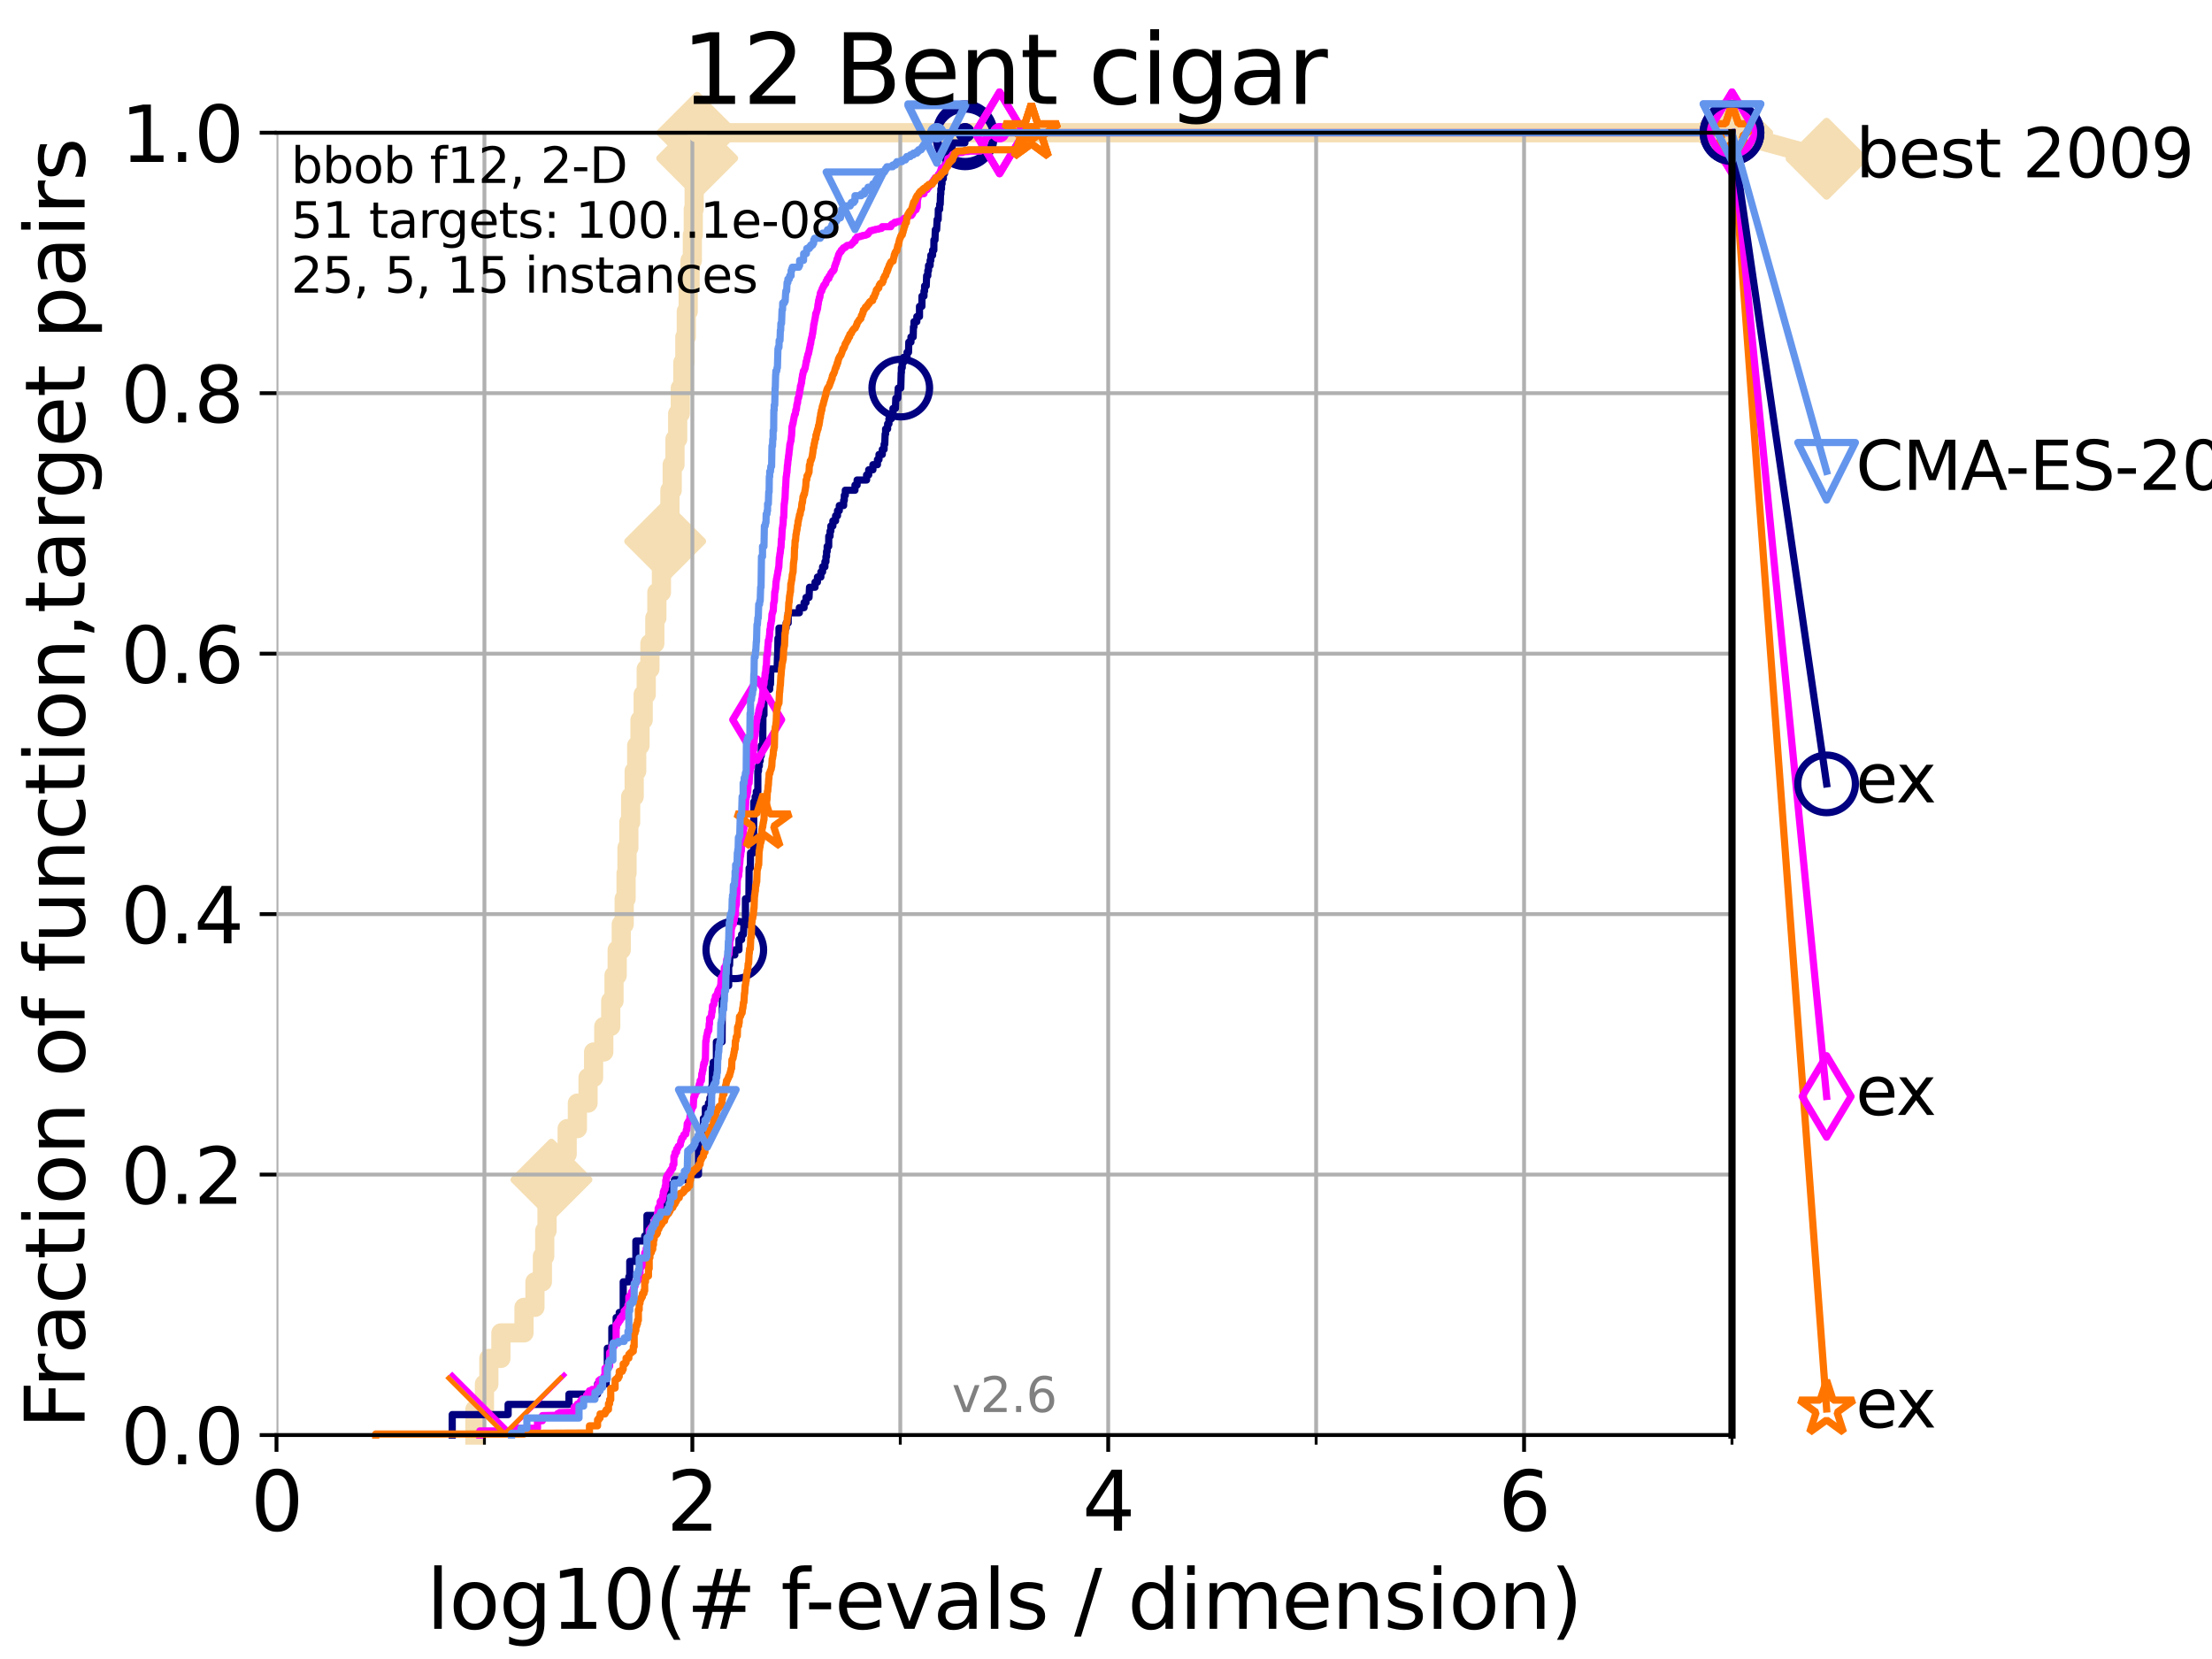 <?xml version="1.0" encoding="utf-8" standalone="no"?>
<!DOCTYPE svg PUBLIC "-//W3C//DTD SVG 1.1//EN"
  "http://www.w3.org/Graphics/SVG/1.1/DTD/svg11.dtd">
<svg xmlns:xlink="http://www.w3.org/1999/xlink" width="460.8pt" height="345.6pt" viewBox="0 0 460.8 345.6" xmlns="http://www.w3.org/2000/svg" version="1.1">
 <defs>
  <style type="text/css">*{stroke-linejoin: round; stroke-linecap: butt}</style>
 </defs>
 <g id="figure_1">
  <g id="patch_1">
   <path d="M 0 345.6 
L 460.8 345.6 
L 460.8 0 
L 0 0 
z
" style="fill: #ffffff"/>
  </g>
  <g id="axes_1">
   <g id="patch_2">
    <path d="M 57.6 298.944 
L 360.806 298.944 
L 360.806 27.648 
L 57.6 27.648 
z
" style="fill: #ffffff"/>
   </g>
   <g id="line2d_1">
    <path d="M 98.933 298.944 
L 98.933 293.624 
L 100.915 293.624 
L 100.915 288.305 
L 101.833 288.305 
L 101.833 282.985 
L 104.345 282.985 
L 104.345 277.666 
L 109.159 277.666 
L 109.159 272.346 
L 111.442 272.346 
L 111.442 267.027 
L 112.989 267.027 
L 112.989 261.707 
L 113.478 261.707 
L 113.478 256.388 
L 113.954 256.388 
L 113.954 251.068 
L 114.872 251.068 
L 114.872 245.749 
L 116.584 245.749 
L 116.584 240.429 
L 118.152 240.429 
L 118.152 235.11 
L 120.284 235.11 
L 120.284 229.79 
L 122.5 229.79 
L 122.5 224.471 
L 123.658 224.471 
L 123.658 219.151 
L 125.779 219.151 
L 125.779 213.832 
L 127.227 213.832 
L 127.227 208.512 
L 127.911 208.512 
L 127.911 203.192 
L 128.571 203.192 
L 128.571 197.873 
L 129.417 197.873 
L 129.417 192.553 
L 130.027 192.553 
L 130.027 187.234 
L 130.423 187.234 
L 130.423 181.914 
L 130.618 181.914 
L 130.618 176.595 
L 131.002 176.595 
L 131.002 171.275 
L 131.378 171.275 
L 131.378 165.956 
L 132.109 165.956 
L 132.109 160.636 
L 132.639 160.636 
L 132.639 155.317 
L 133.323 155.317 
L 133.323 149.997 
L 133.983 149.997 
L 133.983 144.678 
L 134.621 144.678 
L 134.621 139.358 
L 135.389 139.358 
L 135.389 134.039 
L 136.414 134.039 
L 136.414 128.719 
L 136.837 128.719 
L 136.837 123.4 
L 137.788 123.4 
L 137.788 118.08 
L 138.566 118.08 
L 138.566 112.76 
L 139.191 112.76 
L 139.191 107.441 
L 139.556 107.441 
L 139.556 102.121 
L 140.033 102.121 
L 140.033 96.802 
L 140.612 96.802 
L 140.612 91.482 
L 141.173 91.482 
L 141.173 86.163 
L 141.718 86.163 
L 141.718 80.843 
L 142.248 80.843 
L 142.248 75.524 
L 142.662 75.524 
L 142.662 70.204 
L 142.966 70.204 
L 142.966 64.885 
L 143.364 64.885 
L 143.364 59.565 
L 143.754 59.565 
L 143.754 54.246 
L 144.23 54.246 
L 144.23 48.926 
L 144.418 48.926 
L 144.418 43.607 
L 144.603 43.607 
L 144.603 38.287 
L 144.968 38.287 
L 144.968 32.968 
L 145.238 32.968 
L 145.238 27.648 
L 360.806 27.648 
" style="fill: none; stroke: #f5deb3; stroke-width: 4; stroke-linecap: square"/>
   </g>
   <g id="line2d_2">
    <defs>
     <path id="m26cec9e103" d="M -0 7.778 
L 7.778 0 
L 0 -7.778 
L -7.778 -0 
z
" style="stroke: #f5deb3; stroke-width: 1.5; stroke-linejoin: miter"/>
    </defs>
    <g>
     <use xlink:href="#m26cec9e103" x="114.872" y="245.749" style="fill: #f5deb3; stroke: #f5deb3; stroke-width: 1.5; stroke-linejoin: miter"/>
     <use xlink:href="#m26cec9e103" x="138.566" y="112.76" style="fill: #f5deb3; stroke: #f5deb3; stroke-width: 1.5; stroke-linejoin: miter"/>
     <use xlink:href="#m26cec9e103" x="145.238" y="32.968" style="fill: #f5deb3; stroke: #f5deb3; stroke-width: 1.5; stroke-linejoin: miter"/>
     <use xlink:href="#m26cec9e103" x="145.238" y="27.648" style="fill: #f5deb3; stroke: #f5deb3; stroke-width: 1.5; stroke-linejoin: miter"/>
     <use xlink:href="#m26cec9e103" x="360.806" y="27.648" style="fill: #f5deb3; stroke: #f5deb3; stroke-width: 1.5; stroke-linejoin: miter"/>
    </g>
   </g>
   <g id="line2d_3">
    <path style="fill: none; stroke: #f5deb3; stroke-width: 4; stroke-linecap: square"/>
    <g/>
   </g>
   <g id="line2d_4">
    <path d="M 360.806 27.648 
L 380.515 33.074 
" style="fill: none; stroke: #f5deb3; stroke-width: 4; stroke-linecap: square"/>
    <g>
     <use xlink:href="#m26cec9e103" x="360.806" y="27.648" style="fill: #f5deb3; stroke: #f5deb3; stroke-width: 1.5; stroke-linejoin: miter"/>
     <use xlink:href="#m26cec9e103" x="380.515" y="33.074" style="fill: #f5deb3; stroke: #f5deb3; stroke-width: 1.5; stroke-linejoin: miter"/>
    </g>
   </g>
   <g id="matplotlib.axis_1">
    <g id="xtick_1">
     <g id="line2d_5">
      <path d="M 57.6 298.944 
L 57.6 27.648 
" clip-path="url(#pdbee5b3f90)" style="fill: none; stroke: #b0b0b0; stroke-width: 0.8; stroke-linecap: square"/>
     </g>
     <g id="line2d_6">
      <defs>
       <path id="m5b1623faef" d="M 0 0 
L 0 3.5 
" style="stroke: #000000; stroke-width: 0.8"/>
      </defs>
      <g>
       <use xlink:href="#m5b1623faef" x="57.6" y="298.944" style="stroke: #000000; stroke-width: 0.8"/>
      </g>
     </g>
     <g id="text_1">
      <!-- 0 -->
      <g transform="translate(52.192 318.861)scale(0.17 -0.17)">
       <defs>
        <path id="DejaVuSans-30" d="M 2034 4250 
Q 1547 4250 1301 3770 
Q 1056 3291 1056 2328 
Q 1056 1369 1301 889 
Q 1547 409 2034 409 
Q 2525 409 2770 889 
Q 3016 1369 3016 2328 
Q 3016 3291 2770 3770 
Q 2525 4250 2034 4250 
z
M 2034 4750 
Q 2819 4750 3233 4129 
Q 3647 3509 3647 2328 
Q 3647 1150 3233 529 
Q 2819 -91 2034 -91 
Q 1250 -91 836 529 
Q 422 1150 422 2328 
Q 422 3509 836 4129 
Q 1250 4750 2034 4750 
z
" transform="scale(0.016)"/>
       </defs>
       <use xlink:href="#DejaVuSans-30"/>
      </g>
     </g>
    </g>
    <g id="xtick_2">
     <g id="line2d_7">
      <path d="M 144.23 298.944 
L 144.23 27.648 
" clip-path="url(#pdbee5b3f90)" style="fill: none; stroke: #b0b0b0; stroke-width: 0.8; stroke-linecap: square"/>
     </g>
     <g id="line2d_8">
      <g>
       <use xlink:href="#m5b1623faef" x="144.23" y="298.944" style="stroke: #000000; stroke-width: 0.8"/>
      </g>
     </g>
     <g id="text_2">
      <!-- 2 -->
      <g transform="translate(138.822 318.861)scale(0.17 -0.17)">
       <defs>
        <path id="DejaVuSans-32" d="M 1228 531 
L 3431 531 
L 3431 0 
L 469 0 
L 469 531 
Q 828 903 1448 1529 
Q 2069 2156 2228 2338 
Q 2531 2678 2651 2914 
Q 2772 3150 2772 3378 
Q 2772 3750 2511 3984 
Q 2250 4219 1831 4219 
Q 1534 4219 1204 4116 
Q 875 4013 500 3803 
L 500 4441 
Q 881 4594 1212 4672 
Q 1544 4750 1819 4750 
Q 2544 4750 2975 4387 
Q 3406 4025 3406 3419 
Q 3406 3131 3298 2873 
Q 3191 2616 2906 2266 
Q 2828 2175 2409 1742 
Q 1991 1309 1228 531 
z
" transform="scale(0.016)"/>
       </defs>
       <use xlink:href="#DejaVuSans-32"/>
      </g>
     </g>
    </g>
    <g id="xtick_3">
     <g id="line2d_9">
      <path d="M 230.861 298.944 
L 230.861 27.648 
" clip-path="url(#pdbee5b3f90)" style="fill: none; stroke: #b0b0b0; stroke-width: 0.8; stroke-linecap: square"/>
     </g>
     <g id="line2d_10">
      <g>
       <use xlink:href="#m5b1623faef" x="230.861" y="298.944" style="stroke: #000000; stroke-width: 0.8"/>
      </g>
     </g>
     <g id="text_3">
      <!-- 4 -->
      <g transform="translate(225.453 318.861)scale(0.17 -0.17)">
       <defs>
        <path id="DejaVuSans-34" d="M 2419 4116 
L 825 1625 
L 2419 1625 
L 2419 4116 
z
M 2253 4666 
L 3047 4666 
L 3047 1625 
L 3713 1625 
L 3713 1100 
L 3047 1100 
L 3047 0 
L 2419 0 
L 2419 1100 
L 313 1100 
L 313 1709 
L 2253 4666 
z
" transform="scale(0.016)"/>
       </defs>
       <use xlink:href="#DejaVuSans-34"/>
      </g>
     </g>
    </g>
    <g id="xtick_4">
     <g id="line2d_11">
      <path d="M 317.491 298.944 
L 317.491 27.648 
" clip-path="url(#pdbee5b3f90)" style="fill: none; stroke: #b0b0b0; stroke-width: 0.8; stroke-linecap: square"/>
     </g>
     <g id="line2d_12">
      <g>
       <use xlink:href="#m5b1623faef" x="317.491" y="298.944" style="stroke: #000000; stroke-width: 0.8"/>
      </g>
     </g>
     <g id="text_4">
      <!-- 6 -->
      <g transform="translate(312.083 318.861)scale(0.17 -0.17)">
       <defs>
        <path id="DejaVuSans-36" d="M 2113 2584 
Q 1688 2584 1439 2293 
Q 1191 2003 1191 1497 
Q 1191 994 1439 701 
Q 1688 409 2113 409 
Q 2538 409 2786 701 
Q 3034 994 3034 1497 
Q 3034 2003 2786 2293 
Q 2538 2584 2113 2584 
z
M 3366 4563 
L 3366 3988 
Q 3128 4100 2886 4159 
Q 2644 4219 2406 4219 
Q 1781 4219 1451 3797 
Q 1122 3375 1075 2522 
Q 1259 2794 1537 2939 
Q 1816 3084 2150 3084 
Q 2853 3084 3261 2657 
Q 3669 2231 3669 1497 
Q 3669 778 3244 343 
Q 2819 -91 2113 -91 
Q 1303 -91 875 529 
Q 447 1150 447 2328 
Q 447 3434 972 4092 
Q 1497 4750 2381 4750 
Q 2619 4750 2861 4703 
Q 3103 4656 3366 4563 
z
" transform="scale(0.016)"/>
       </defs>
       <use xlink:href="#DejaVuSans-36"/>
      </g>
     </g>
    </g>
    <g id="xtick_5">
     <g id="line2d_13">
      <path d="M 100.915 298.944 
L 100.915 27.648 
" clip-path="url(#pdbee5b3f90)" style="fill: none; stroke: #b0b0b0; stroke-width: 0.8; stroke-linecap: square"/>
     </g>
     <g id="line2d_14">
      <defs>
       <path id="m04679200ec" d="M 0 0 
L 0 2 
" style="stroke: #000000; stroke-width: 0.6"/>
      </defs>
      <g>
       <use xlink:href="#m04679200ec" x="100.915" y="298.944" style="stroke: #000000; stroke-width: 0.6"/>
      </g>
     </g>
    </g>
    <g id="xtick_6">
     <g id="line2d_15">
      <path d="M 187.546 298.944 
L 187.546 27.648 
" clip-path="url(#pdbee5b3f90)" style="fill: none; stroke: #b0b0b0; stroke-width: 0.8; stroke-linecap: square"/>
     </g>
     <g id="line2d_16">
      <g>
       <use xlink:href="#m04679200ec" x="187.546" y="298.944" style="stroke: #000000; stroke-width: 0.6"/>
      </g>
     </g>
    </g>
    <g id="xtick_7">
     <g id="line2d_17">
      <path d="M 274.176 298.944 
L 274.176 27.648 
" clip-path="url(#pdbee5b3f90)" style="fill: none; stroke: #b0b0b0; stroke-width: 0.8; stroke-linecap: square"/>
     </g>
     <g id="line2d_18">
      <g>
       <use xlink:href="#m04679200ec" x="274.176" y="298.944" style="stroke: #000000; stroke-width: 0.6"/>
      </g>
     </g>
    </g>
    <g id="xtick_8">
     <g id="line2d_19">
      <path d="M 360.806 298.944 
L 360.806 27.648 
" clip-path="url(#pdbee5b3f90)" style="fill: none; stroke: #b0b0b0; stroke-width: 0.8; stroke-linecap: square"/>
     </g>
     <g id="line2d_20">
      <g>
       <use xlink:href="#m04679200ec" x="360.806" y="298.944" style="stroke: #000000; stroke-width: 0.6"/>
      </g>
     </g>
    </g>
    <g id="text_5">
     <!-- log10(# f-evals / dimension) -->
     <g transform="translate(88.823 339.314)scale(0.17 -0.17)">
      <defs>
       <path id="DejaVuSans-6c" d="M 603 4863 
L 1178 4863 
L 1178 0 
L 603 0 
L 603 4863 
z
" transform="scale(0.016)"/>
       <path id="DejaVuSans-6f" d="M 1959 3097 
Q 1497 3097 1228 2736 
Q 959 2375 959 1747 
Q 959 1119 1226 758 
Q 1494 397 1959 397 
Q 2419 397 2687 759 
Q 2956 1122 2956 1747 
Q 2956 2369 2687 2733 
Q 2419 3097 1959 3097 
z
M 1959 3584 
Q 2709 3584 3137 3096 
Q 3566 2609 3566 1747 
Q 3566 888 3137 398 
Q 2709 -91 1959 -91 
Q 1206 -91 779 398 
Q 353 888 353 1747 
Q 353 2609 779 3096 
Q 1206 3584 1959 3584 
z
" transform="scale(0.016)"/>
       <path id="DejaVuSans-67" d="M 2906 1791 
Q 2906 2416 2648 2759 
Q 2391 3103 1925 3103 
Q 1463 3103 1205 2759 
Q 947 2416 947 1791 
Q 947 1169 1205 825 
Q 1463 481 1925 481 
Q 2391 481 2648 825 
Q 2906 1169 2906 1791 
z
M 3481 434 
Q 3481 -459 3084 -895 
Q 2688 -1331 1869 -1331 
Q 1566 -1331 1297 -1286 
Q 1028 -1241 775 -1147 
L 775 -588 
Q 1028 -725 1275 -790 
Q 1522 -856 1778 -856 
Q 2344 -856 2625 -561 
Q 2906 -266 2906 331 
L 2906 616 
Q 2728 306 2450 153 
Q 2172 0 1784 0 
Q 1141 0 747 490 
Q 353 981 353 1791 
Q 353 2603 747 3093 
Q 1141 3584 1784 3584 
Q 2172 3584 2450 3431 
Q 2728 3278 2906 2969 
L 2906 3500 
L 3481 3500 
L 3481 434 
z
" transform="scale(0.016)"/>
       <path id="DejaVuSans-31" d="M 794 531 
L 1825 531 
L 1825 4091 
L 703 3866 
L 703 4441 
L 1819 4666 
L 2450 4666 
L 2450 531 
L 3481 531 
L 3481 0 
L 794 0 
L 794 531 
z
" transform="scale(0.016)"/>
       <path id="DejaVuSans-28" d="M 1984 4856 
Q 1566 4138 1362 3434 
Q 1159 2731 1159 2009 
Q 1159 1288 1364 580 
Q 1569 -128 1984 -844 
L 1484 -844 
Q 1016 -109 783 600 
Q 550 1309 550 2009 
Q 550 2706 781 3412 
Q 1013 4119 1484 4856 
L 1984 4856 
z
" transform="scale(0.016)"/>
       <path id="DejaVuSans-23" d="M 3272 2816 
L 2363 2816 
L 2100 1772 
L 3016 1772 
L 3272 2816 
z
M 2803 4594 
L 2478 3297 
L 3391 3297 
L 3719 4594 
L 4219 4594 
L 3897 3297 
L 4872 3297 
L 4872 2816 
L 3775 2816 
L 3519 1772 
L 4513 1772 
L 4513 1294 
L 3397 1294 
L 3072 0 
L 2572 0 
L 2894 1294 
L 1978 1294 
L 1656 0 
L 1153 0 
L 1478 1294 
L 494 1294 
L 494 1772 
L 1594 1772 
L 1856 2816 
L 850 2816 
L 850 3297 
L 1978 3297 
L 2297 4594 
L 2803 4594 
z
" transform="scale(0.016)"/>
       <path id="DejaVuSans-20" transform="scale(0.016)"/>
       <path id="DejaVuSans-66" d="M 2375 4863 
L 2375 4384 
L 1825 4384 
Q 1516 4384 1395 4259 
Q 1275 4134 1275 3809 
L 1275 3500 
L 2222 3500 
L 2222 3053 
L 1275 3053 
L 1275 0 
L 697 0 
L 697 3053 
L 147 3053 
L 147 3500 
L 697 3500 
L 697 3744 
Q 697 4328 969 4595 
Q 1241 4863 1831 4863 
L 2375 4863 
z
" transform="scale(0.016)"/>
       <path id="DejaVuSans-2d" d="M 313 2009 
L 1997 2009 
L 1997 1497 
L 313 1497 
L 313 2009 
z
" transform="scale(0.016)"/>
       <path id="DejaVuSans-65" d="M 3597 1894 
L 3597 1613 
L 953 1613 
Q 991 1019 1311 708 
Q 1631 397 2203 397 
Q 2534 397 2845 478 
Q 3156 559 3463 722 
L 3463 178 
Q 3153 47 2828 -22 
Q 2503 -91 2169 -91 
Q 1331 -91 842 396 
Q 353 884 353 1716 
Q 353 2575 817 3079 
Q 1281 3584 2069 3584 
Q 2775 3584 3186 3129 
Q 3597 2675 3597 1894 
z
M 3022 2063 
Q 3016 2534 2758 2815 
Q 2500 3097 2075 3097 
Q 1594 3097 1305 2825 
Q 1016 2553 972 2059 
L 3022 2063 
z
" transform="scale(0.016)"/>
       <path id="DejaVuSans-76" d="M 191 3500 
L 800 3500 
L 1894 563 
L 2988 3500 
L 3597 3500 
L 2284 0 
L 1503 0 
L 191 3500 
z
" transform="scale(0.016)"/>
       <path id="DejaVuSans-61" d="M 2194 1759 
Q 1497 1759 1228 1600 
Q 959 1441 959 1056 
Q 959 750 1161 570 
Q 1363 391 1709 391 
Q 2188 391 2477 730 
Q 2766 1069 2766 1631 
L 2766 1759 
L 2194 1759 
z
M 3341 1997 
L 3341 0 
L 2766 0 
L 2766 531 
Q 2569 213 2275 61 
Q 1981 -91 1556 -91 
Q 1019 -91 701 211 
Q 384 513 384 1019 
Q 384 1609 779 1909 
Q 1175 2209 1959 2209 
L 2766 2209 
L 2766 2266 
Q 2766 2663 2505 2880 
Q 2244 3097 1772 3097 
Q 1472 3097 1187 3025 
Q 903 2953 641 2809 
L 641 3341 
Q 956 3463 1253 3523 
Q 1550 3584 1831 3584 
Q 2591 3584 2966 3190 
Q 3341 2797 3341 1997 
z
" transform="scale(0.016)"/>
       <path id="DejaVuSans-73" d="M 2834 3397 
L 2834 2853 
Q 2591 2978 2328 3040 
Q 2066 3103 1784 3103 
Q 1356 3103 1142 2972 
Q 928 2841 928 2578 
Q 928 2378 1081 2264 
Q 1234 2150 1697 2047 
L 1894 2003 
Q 2506 1872 2764 1633 
Q 3022 1394 3022 966 
Q 3022 478 2636 193 
Q 2250 -91 1575 -91 
Q 1294 -91 989 -36 
Q 684 19 347 128 
L 347 722 
Q 666 556 975 473 
Q 1284 391 1588 391 
Q 1994 391 2212 530 
Q 2431 669 2431 922 
Q 2431 1156 2273 1281 
Q 2116 1406 1581 1522 
L 1381 1569 
Q 847 1681 609 1914 
Q 372 2147 372 2553 
Q 372 3047 722 3315 
Q 1072 3584 1716 3584 
Q 2034 3584 2315 3537 
Q 2597 3491 2834 3397 
z
" transform="scale(0.016)"/>
       <path id="DejaVuSans-2f" d="M 1625 4666 
L 2156 4666 
L 531 -594 
L 0 -594 
L 1625 4666 
z
" transform="scale(0.016)"/>
       <path id="DejaVuSans-64" d="M 2906 2969 
L 2906 4863 
L 3481 4863 
L 3481 0 
L 2906 0 
L 2906 525 
Q 2725 213 2448 61 
Q 2172 -91 1784 -91 
Q 1150 -91 751 415 
Q 353 922 353 1747 
Q 353 2572 751 3078 
Q 1150 3584 1784 3584 
Q 2172 3584 2448 3432 
Q 2725 3281 2906 2969 
z
M 947 1747 
Q 947 1113 1208 752 
Q 1469 391 1925 391 
Q 2381 391 2643 752 
Q 2906 1113 2906 1747 
Q 2906 2381 2643 2742 
Q 2381 3103 1925 3103 
Q 1469 3103 1208 2742 
Q 947 2381 947 1747 
z
" transform="scale(0.016)"/>
       <path id="DejaVuSans-69" d="M 603 3500 
L 1178 3500 
L 1178 0 
L 603 0 
L 603 3500 
z
M 603 4863 
L 1178 4863 
L 1178 4134 
L 603 4134 
L 603 4863 
z
" transform="scale(0.016)"/>
       <path id="DejaVuSans-6d" d="M 3328 2828 
Q 3544 3216 3844 3400 
Q 4144 3584 4550 3584 
Q 5097 3584 5394 3201 
Q 5691 2819 5691 2113 
L 5691 0 
L 5113 0 
L 5113 2094 
Q 5113 2597 4934 2840 
Q 4756 3084 4391 3084 
Q 3944 3084 3684 2787 
Q 3425 2491 3425 1978 
L 3425 0 
L 2847 0 
L 2847 2094 
Q 2847 2600 2669 2842 
Q 2491 3084 2119 3084 
Q 1678 3084 1418 2786 
Q 1159 2488 1159 1978 
L 1159 0 
L 581 0 
L 581 3500 
L 1159 3500 
L 1159 2956 
Q 1356 3278 1631 3431 
Q 1906 3584 2284 3584 
Q 2666 3584 2933 3390 
Q 3200 3197 3328 2828 
z
" transform="scale(0.016)"/>
       <path id="DejaVuSans-6e" d="M 3513 2113 
L 3513 0 
L 2938 0 
L 2938 2094 
Q 2938 2591 2744 2837 
Q 2550 3084 2163 3084 
Q 1697 3084 1428 2787 
Q 1159 2491 1159 1978 
L 1159 0 
L 581 0 
L 581 3500 
L 1159 3500 
L 1159 2956 
Q 1366 3272 1645 3428 
Q 1925 3584 2291 3584 
Q 2894 3584 3203 3211 
Q 3513 2838 3513 2113 
z
" transform="scale(0.016)"/>
       <path id="DejaVuSans-29" d="M 513 4856 
L 1013 4856 
Q 1481 4119 1714 3412 
Q 1947 2706 1947 2009 
Q 1947 1309 1714 600 
Q 1481 -109 1013 -844 
L 513 -844 
Q 928 -128 1133 580 
Q 1338 1288 1338 2009 
Q 1338 2731 1133 3434 
Q 928 4138 513 4856 
z
" transform="scale(0.016)"/>
      </defs>
      <use xlink:href="#DejaVuSans-6c"/>
      <use xlink:href="#DejaVuSans-6f" x="27.783"/>
      <use xlink:href="#DejaVuSans-67" x="88.965"/>
      <use xlink:href="#DejaVuSans-31" x="152.441"/>
      <use xlink:href="#DejaVuSans-30" x="216.064"/>
      <use xlink:href="#DejaVuSans-28" x="279.688"/>
      <use xlink:href="#DejaVuSans-23" x="318.701"/>
      <use xlink:href="#DejaVuSans-20" x="402.49"/>
      <use xlink:href="#DejaVuSans-66" x="434.277"/>
      <use xlink:href="#DejaVuSans-2d" x="463.982"/>
      <use xlink:href="#DejaVuSans-65" x="500.066"/>
      <use xlink:href="#DejaVuSans-76" x="561.59"/>
      <use xlink:href="#DejaVuSans-61" x="620.77"/>
      <use xlink:href="#DejaVuSans-6c" x="682.049"/>
      <use xlink:href="#DejaVuSans-73" x="709.832"/>
      <use xlink:href="#DejaVuSans-20" x="761.932"/>
      <use xlink:href="#DejaVuSans-2f" x="793.719"/>
      <use xlink:href="#DejaVuSans-20" x="827.41"/>
      <use xlink:href="#DejaVuSans-64" x="859.197"/>
      <use xlink:href="#DejaVuSans-69" x="922.674"/>
      <use xlink:href="#DejaVuSans-6d" x="950.457"/>
      <use xlink:href="#DejaVuSans-65" x="1047.869"/>
      <use xlink:href="#DejaVuSans-6e" x="1109.393"/>
      <use xlink:href="#DejaVuSans-73" x="1172.771"/>
      <use xlink:href="#DejaVuSans-69" x="1224.871"/>
      <use xlink:href="#DejaVuSans-6f" x="1252.654"/>
      <use xlink:href="#DejaVuSans-6e" x="1313.836"/>
      <use xlink:href="#DejaVuSans-29" x="1377.215"/>
     </g>
    </g>
   </g>
   <g id="matplotlib.axis_2">
    <g id="ytick_1">
     <g id="line2d_21">
      <path d="M 57.6 298.944 
L 360.806 298.944 
" clip-path="url(#pdbee5b3f90)" style="fill: none; stroke: #b0b0b0; stroke-width: 0.8; stroke-linecap: square"/>
     </g>
     <g id="line2d_22">
      <defs>
       <path id="mbd0bba2187" d="M 0 0 
L -3.5 0 
" style="stroke: #000000; stroke-width: 0.8"/>
      </defs>
      <g>
       <use xlink:href="#mbd0bba2187" x="57.6" y="298.944" style="stroke: #000000; stroke-width: 0.8"/>
      </g>
     </g>
     <g id="text_6">
      <!-- 0.0 -->
      <g transform="translate(25.155 305.023)scale(0.16 -0.16)">
       <defs>
        <path id="DejaVuSans-2e" d="M 684 794 
L 1344 794 
L 1344 0 
L 684 0 
L 684 794 
z
" transform="scale(0.016)"/>
       </defs>
       <use xlink:href="#DejaVuSans-30"/>
       <use xlink:href="#DejaVuSans-2e" x="63.623"/>
       <use xlink:href="#DejaVuSans-30" x="95.41"/>
      </g>
     </g>
    </g>
    <g id="ytick_2">
     <g id="line2d_23">
      <path d="M 57.6 244.685 
L 360.806 244.685 
" clip-path="url(#pdbee5b3f90)" style="fill: none; stroke: #b0b0b0; stroke-width: 0.8; stroke-linecap: square"/>
     </g>
     <g id="line2d_24">
      <g>
       <use xlink:href="#mbd0bba2187" x="57.6" y="244.685" style="stroke: #000000; stroke-width: 0.8"/>
      </g>
     </g>
     <g id="text_7">
      <!-- 0.2 -->
      <g transform="translate(25.155 250.764)scale(0.16 -0.16)">
       <use xlink:href="#DejaVuSans-30"/>
       <use xlink:href="#DejaVuSans-2e" x="63.623"/>
       <use xlink:href="#DejaVuSans-32" x="95.41"/>
      </g>
     </g>
    </g>
    <g id="ytick_3">
     <g id="line2d_25">
      <path d="M 57.6 190.426 
L 360.806 190.426 
" clip-path="url(#pdbee5b3f90)" style="fill: none; stroke: #b0b0b0; stroke-width: 0.8; stroke-linecap: square"/>
     </g>
     <g id="line2d_26">
      <g>
       <use xlink:href="#mbd0bba2187" x="57.6" y="190.426" style="stroke: #000000; stroke-width: 0.8"/>
      </g>
     </g>
     <g id="text_8">
      <!-- 0.4 -->
      <g transform="translate(25.155 196.504)scale(0.16 -0.16)">
       <use xlink:href="#DejaVuSans-30"/>
       <use xlink:href="#DejaVuSans-2e" x="63.623"/>
       <use xlink:href="#DejaVuSans-34" x="95.41"/>
      </g>
     </g>
    </g>
    <g id="ytick_4">
     <g id="line2d_27">
      <path d="M 57.6 136.166 
L 360.806 136.166 
" clip-path="url(#pdbee5b3f90)" style="fill: none; stroke: #b0b0b0; stroke-width: 0.8; stroke-linecap: square"/>
     </g>
     <g id="line2d_28">
      <g>
       <use xlink:href="#mbd0bba2187" x="57.6" y="136.166" style="stroke: #000000; stroke-width: 0.8"/>
      </g>
     </g>
     <g id="text_9">
      <!-- 0.6 -->
      <g transform="translate(25.155 142.245)scale(0.16 -0.16)">
       <use xlink:href="#DejaVuSans-30"/>
       <use xlink:href="#DejaVuSans-2e" x="63.623"/>
       <use xlink:href="#DejaVuSans-36" x="95.41"/>
      </g>
     </g>
    </g>
    <g id="ytick_5">
     <g id="line2d_29">
      <path d="M 57.6 81.907 
L 360.806 81.907 
" clip-path="url(#pdbee5b3f90)" style="fill: none; stroke: #b0b0b0; stroke-width: 0.8; stroke-linecap: square"/>
     </g>
     <g id="line2d_30">
      <g>
       <use xlink:href="#mbd0bba2187" x="57.6" y="81.907" style="stroke: #000000; stroke-width: 0.8"/>
      </g>
     </g>
     <g id="text_10">
      <!-- 0.8 -->
      <g transform="translate(25.155 87.986)scale(0.16 -0.16)">
       <defs>
        <path id="DejaVuSans-38" d="M 2034 2216 
Q 1584 2216 1326 1975 
Q 1069 1734 1069 1313 
Q 1069 891 1326 650 
Q 1584 409 2034 409 
Q 2484 409 2743 651 
Q 3003 894 3003 1313 
Q 3003 1734 2745 1975 
Q 2488 2216 2034 2216 
z
M 1403 2484 
Q 997 2584 770 2862 
Q 544 3141 544 3541 
Q 544 4100 942 4425 
Q 1341 4750 2034 4750 
Q 2731 4750 3128 4425 
Q 3525 4100 3525 3541 
Q 3525 3141 3298 2862 
Q 3072 2584 2669 2484 
Q 3125 2378 3379 2068 
Q 3634 1759 3634 1313 
Q 3634 634 3220 271 
Q 2806 -91 2034 -91 
Q 1263 -91 848 271 
Q 434 634 434 1313 
Q 434 1759 690 2068 
Q 947 2378 1403 2484 
z
M 1172 3481 
Q 1172 3119 1398 2916 
Q 1625 2713 2034 2713 
Q 2441 2713 2670 2916 
Q 2900 3119 2900 3481 
Q 2900 3844 2670 4047 
Q 2441 4250 2034 4250 
Q 1625 4250 1398 4047 
Q 1172 3844 1172 3481 
z
" transform="scale(0.016)"/>
       </defs>
       <use xlink:href="#DejaVuSans-30"/>
       <use xlink:href="#DejaVuSans-2e" x="63.623"/>
       <use xlink:href="#DejaVuSans-38" x="95.41"/>
      </g>
     </g>
    </g>
    <g id="ytick_6">
     <g id="line2d_31">
      <path d="M 57.6 27.648 
L 360.806 27.648 
" clip-path="url(#pdbee5b3f90)" style="fill: none; stroke: #b0b0b0; stroke-width: 0.8; stroke-linecap: square"/>
     </g>
     <g id="line2d_32">
      <g>
       <use xlink:href="#mbd0bba2187" x="57.6" y="27.648" style="stroke: #000000; stroke-width: 0.8"/>
      </g>
     </g>
     <g id="text_11">
      <!-- 1.0 -->
      <g transform="translate(25.155 33.727)scale(0.16 -0.16)">
       <use xlink:href="#DejaVuSans-31"/>
       <use xlink:href="#DejaVuSans-2e" x="63.623"/>
       <use xlink:href="#DejaVuSans-30" x="95.41"/>
      </g>
     </g>
    </g>
    <g id="text_12">
     <!-- Fraction of function,target pairs -->
     <g transform="translate(17.62 297.681)rotate(-90)scale(0.17 -0.17)">
      <defs>
       <path id="DejaVuSans-46" d="M 628 4666 
L 3309 4666 
L 3309 4134 
L 1259 4134 
L 1259 2759 
L 3109 2759 
L 3109 2228 
L 1259 2228 
L 1259 0 
L 628 0 
L 628 4666 
z
" transform="scale(0.016)"/>
       <path id="DejaVuSans-72" d="M 2631 2963 
Q 2534 3019 2420 3045 
Q 2306 3072 2169 3072 
Q 1681 3072 1420 2755 
Q 1159 2438 1159 1844 
L 1159 0 
L 581 0 
L 581 3500 
L 1159 3500 
L 1159 2956 
Q 1341 3275 1631 3429 
Q 1922 3584 2338 3584 
Q 2397 3584 2469 3576 
Q 2541 3569 2628 3553 
L 2631 2963 
z
" transform="scale(0.016)"/>
       <path id="DejaVuSans-63" d="M 3122 3366 
L 3122 2828 
Q 2878 2963 2633 3030 
Q 2388 3097 2138 3097 
Q 1578 3097 1268 2742 
Q 959 2388 959 1747 
Q 959 1106 1268 751 
Q 1578 397 2138 397 
Q 2388 397 2633 464 
Q 2878 531 3122 666 
L 3122 134 
Q 2881 22 2623 -34 
Q 2366 -91 2075 -91 
Q 1284 -91 818 406 
Q 353 903 353 1747 
Q 353 2603 823 3093 
Q 1294 3584 2113 3584 
Q 2378 3584 2631 3529 
Q 2884 3475 3122 3366 
z
" transform="scale(0.016)"/>
       <path id="DejaVuSans-74" d="M 1172 4494 
L 1172 3500 
L 2356 3500 
L 2356 3053 
L 1172 3053 
L 1172 1153 
Q 1172 725 1289 603 
Q 1406 481 1766 481 
L 2356 481 
L 2356 0 
L 1766 0 
Q 1100 0 847 248 
Q 594 497 594 1153 
L 594 3053 
L 172 3053 
L 172 3500 
L 594 3500 
L 594 4494 
L 1172 4494 
z
" transform="scale(0.016)"/>
       <path id="DejaVuSans-75" d="M 544 1381 
L 544 3500 
L 1119 3500 
L 1119 1403 
Q 1119 906 1312 657 
Q 1506 409 1894 409 
Q 2359 409 2629 706 
Q 2900 1003 2900 1516 
L 2900 3500 
L 3475 3500 
L 3475 0 
L 2900 0 
L 2900 538 
Q 2691 219 2414 64 
Q 2138 -91 1772 -91 
Q 1169 -91 856 284 
Q 544 659 544 1381 
z
M 1991 3584 
L 1991 3584 
z
" transform="scale(0.016)"/>
       <path id="DejaVuSans-2c" d="M 750 794 
L 1409 794 
L 1409 256 
L 897 -744 
L 494 -744 
L 750 256 
L 750 794 
z
" transform="scale(0.016)"/>
       <path id="DejaVuSans-70" d="M 1159 525 
L 1159 -1331 
L 581 -1331 
L 581 3500 
L 1159 3500 
L 1159 2969 
Q 1341 3281 1617 3432 
Q 1894 3584 2278 3584 
Q 2916 3584 3314 3078 
Q 3713 2572 3713 1747 
Q 3713 922 3314 415 
Q 2916 -91 2278 -91 
Q 1894 -91 1617 61 
Q 1341 213 1159 525 
z
M 3116 1747 
Q 3116 2381 2855 2742 
Q 2594 3103 2138 3103 
Q 1681 3103 1420 2742 
Q 1159 2381 1159 1747 
Q 1159 1113 1420 752 
Q 1681 391 2138 391 
Q 2594 391 2855 752 
Q 3116 1113 3116 1747 
z
" transform="scale(0.016)"/>
      </defs>
      <use xlink:href="#DejaVuSans-46"/>
      <use xlink:href="#DejaVuSans-72" x="50.27"/>
      <use xlink:href="#DejaVuSans-61" x="91.383"/>
      <use xlink:href="#DejaVuSans-63" x="152.662"/>
      <use xlink:href="#DejaVuSans-74" x="207.643"/>
      <use xlink:href="#DejaVuSans-69" x="246.852"/>
      <use xlink:href="#DejaVuSans-6f" x="274.635"/>
      <use xlink:href="#DejaVuSans-6e" x="335.816"/>
      <use xlink:href="#DejaVuSans-20" x="399.195"/>
      <use xlink:href="#DejaVuSans-6f" x="430.982"/>
      <use xlink:href="#DejaVuSans-66" x="492.164"/>
      <use xlink:href="#DejaVuSans-20" x="527.369"/>
      <use xlink:href="#DejaVuSans-66" x="559.156"/>
      <use xlink:href="#DejaVuSans-75" x="594.361"/>
      <use xlink:href="#DejaVuSans-6e" x="657.74"/>
      <use xlink:href="#DejaVuSans-63" x="721.119"/>
      <use xlink:href="#DejaVuSans-74" x="776.1"/>
      <use xlink:href="#DejaVuSans-69" x="815.309"/>
      <use xlink:href="#DejaVuSans-6f" x="843.092"/>
      <use xlink:href="#DejaVuSans-6e" x="904.273"/>
      <use xlink:href="#DejaVuSans-2c" x="967.652"/>
      <use xlink:href="#DejaVuSans-74" x="999.439"/>
      <use xlink:href="#DejaVuSans-61" x="1038.648"/>
      <use xlink:href="#DejaVuSans-72" x="1099.928"/>
      <use xlink:href="#DejaVuSans-67" x="1139.291"/>
      <use xlink:href="#DejaVuSans-65" x="1202.768"/>
      <use xlink:href="#DejaVuSans-74" x="1264.291"/>
      <use xlink:href="#DejaVuSans-20" x="1303.5"/>
      <use xlink:href="#DejaVuSans-70" x="1335.287"/>
      <use xlink:href="#DejaVuSans-61" x="1398.764"/>
      <use xlink:href="#DejaVuSans-69" x="1460.043"/>
      <use xlink:href="#DejaVuSans-72" x="1487.826"/>
      <use xlink:href="#DejaVuSans-73" x="1528.939"/>
     </g>
    </g>
   </g>
   <g id="line2d_33">
    <defs>
     <path id="m7b10178bd0" d="M 0 1.5 
C 0.398 1.5 0.779 1.342 1.061 1.061 
C 1.342 0.779 1.5 0.398 1.5 0 
C 1.5 -0.398 1.342 -0.779 1.061 -1.061 
C 0.779 -1.342 0.398 -1.5 0 -1.5 
C -0.398 -1.5 -0.779 -1.342 -1.061 -1.061 
C -1.342 -0.779 -1.5 -0.398 -1.5 0 
C -1.5 0.398 -1.342 0.779 -1.061 1.061 
C -0.779 1.342 -0.398 1.5 0 1.5 
z
" style="stroke: #f5deb3"/>
    </defs>
    <g>
     <use xlink:href="#m7b10178bd0" x="145.238" y="27.648" style="fill: #f5deb3; stroke: #f5deb3"/>
     <use xlink:href="#m7b10178bd0" x="145.238" y="27.648" style="fill: #f5deb3; stroke: #f5deb3"/>
    </g>
   </g>
   <g id="line2d_34">
    <defs>
     <path id="mc52146845c" d="M 0 1.5 
C 0.398 1.5 0.779 1.342 1.061 1.061 
C 1.342 0.779 1.5 0.398 1.5 0 
C 1.5 -0.398 1.342 -0.779 1.061 -1.061 
C 0.779 -1.342 0.398 -1.5 0 -1.5 
C -0.398 -1.5 -0.779 -1.342 -1.061 -1.061 
C -1.342 -0.779 -1.5 -0.398 -1.5 0 
C -1.5 0.398 -1.342 0.779 -1.061 1.061 
C -0.779 1.342 -0.398 1.5 0 1.5 
z
" style="stroke: #000080"/>
    </defs>
    <g>
     <use xlink:href="#mc52146845c" x="201.045" y="27.648" style="fill: #000080; stroke: #000080"/>
     <use xlink:href="#mc52146845c" x="201.045" y="27.648" style="fill: #000080; stroke: #000080"/>
    </g>
   </g>
   <g id="line2d_35">
    <path d="M 94.206 298.944 
L 94.206 294.688 
L 105.851 294.688 
L 105.851 292.561 
L 118.525 292.561 
L 118.525 290.433 
L 124.482 290.433 
L 124.482 288.305 
L 126.275 288.305 
L 126.275 285.113 
L 126.517 285.113 
L 126.517 280.858 
L 127.458 280.858 
L 127.458 276.602 
L 128.354 276.602 
L 128.354 274.474 
L 128.999 274.474 
L 128.999 273.41 
L 129.826 273.41 
L 129.826 267.027 
L 131.002 267.027 
L 131.002 265.963 
L 131.191 265.963 
L 131.191 262.771 
L 132.464 262.771 
L 132.464 258.516 
L 134.305 258.516 
L 134.305 257.452 
L 134.777 257.452 
L 134.777 253.196 
L 137.92 253.196 
L 137.92 251.068 
L 139.068 251.068 
L 139.068 246.813 
L 140.497 246.813 
L 140.497 245.749 
L 143.754 245.749 
L 143.754 244.685 
L 145.503 244.685 
L 145.503 238.301 
L 145.938 238.301 
L 145.938 237.237 
L 146.53 237.237 
L 146.53 232.982 
L 146.941 232.982 
L 146.941 230.854 
L 147.582 230.854 
L 147.582 229.79 
L 147.894 229.79 
L 147.894 228.726 
L 148.125 228.726 
L 148.125 226.598 
L 148.353 226.598 
L 148.428 222.343 
L 148.578 222.343 
L 148.578 221.279 
L 149.238 221.279 
L 149.238 217.023 
L 150.425 217.023 
L 150.493 205.32 
L 151.795 205.32 
L 151.795 201.065 
L 151.983 201.065 
L 152.045 198.937 
L 153.072 198.937 
L 153.072 197.873 
L 153.934 197.873 
L 153.934 195.745 
L 154.487 195.745 
L 154.487 194.681 
L 154.865 194.681 
L 154.971 192.553 
L 155.288 192.553 
L 155.288 187.234 
L 156.005 187.234 
L 156.056 180.85 
L 156.305 180.85 
L 156.354 177.659 
L 156.985 177.659 
L 157.033 167.02 
L 157.317 167.02 
L 157.317 165.956 
L 157.55 165.956 
L 157.55 164.892 
L 157.871 164.892 
L 157.871 160.636 
L 158.007 160.636 
L 158.007 159.572 
L 158.187 159.572 
L 158.187 158.508 
L 158.366 158.508 
L 158.366 157.445 
L 158.586 157.445 
L 158.586 155.317 
L 158.891 155.317 
L 158.934 148.933 
L 159.148 148.933 
L 159.148 144.678 
L 159.317 144.678 
L 159.317 143.614 
L 160.343 143.614 
L 160.343 142.55 
L 160.502 142.55 
L 160.581 139.358 
L 161.877 139.358 
L 161.987 136.166 
L 162.023 136.166 
L 162.06 132.975 
L 162.277 132.975 
L 162.277 130.847 
L 163.766 130.847 
L 163.766 129.783 
L 164.194 129.783 
L 164.194 127.655 
L 166.518 127.655 
L 166.518 126.591 
L 167.499 126.591 
L 167.499 125.527 
L 167.904 125.527 
L 167.904 124.463 
L 168.535 124.463 
L 168.638 122.336 
L 169.784 122.336 
L 169.784 121.272 
L 170.285 121.272 
L 170.285 120.208 
L 171.001 120.208 
L 171.001 119.144 
L 171.36 119.144 
L 171.36 118.08 
L 171.843 118.08 
L 171.843 117.016 
L 172.059 117.016 
L 172.059 115.952 
L 172.187 115.952 
L 172.187 114.888 
L 172.314 114.888 
L 172.314 113.824 
L 172.629 113.824 
L 172.649 111.697 
L 172.917 111.697 
L 172.917 110.633 
L 173.08 110.633 
L 173.08 109.569 
L 173.502 109.569 
L 173.502 108.505 
L 174.069 108.505 
L 174.069 107.441 
L 174.469 107.441 
L 174.469 106.377 
L 174.842 106.377 
L 174.842 105.313 
L 175.744 105.313 
L 175.744 104.249 
L 175.884 104.249 
L 175.884 103.185 
L 176.093 103.185 
L 176.093 102.121 
L 178.108 102.121 
L 178.108 101.058 
L 178.553 101.058 
L 178.553 99.994 
L 180.524 99.994 
L 180.524 98.93 
L 180.97 98.93 
L 180.97 97.866 
L 181.843 97.866 
L 181.843 96.802 
L 182.787 96.802 
L 182.787 95.738 
L 183.111 95.738 
L 183.111 94.674 
L 183.801 94.674 
L 183.801 93.61 
L 184.176 93.61 
L 184.176 92.546 
L 184.31 92.546 
L 184.389 90.418 
L 184.488 90.418 
L 184.488 89.355 
L 184.904 89.355 
L 184.904 88.291 
L 185.184 88.291 
L 185.184 87.227 
L 185.699 87.227 
L 185.699 86.163 
L 186.018 86.163 
L 186.018 85.099 
L 186.531 85.099 
L 186.61 82.971 
L 187.021 82.971 
L 187.118 80.843 
L 187.649 80.843 
L 187.733 77.652 
L 187.779 77.652 
L 187.779 76.588 
L 187.955 76.588 
L 187.955 75.524 
L 188.211 75.524 
L 188.211 74.46 
L 188.95 74.46 
L 188.95 73.396 
L 189.261 73.396 
L 189.321 71.268 
L 189.77 71.268 
L 189.77 70.204 
L 190.232 70.204 
L 190.289 68.076 
L 190.402 68.076 
L 190.402 67.013 
L 190.991 67.013 
L 190.991 65.949 
L 191.547 65.949 
L 191.547 63.821 
L 192.049 63.821 
L 192.064 61.693 
L 192.481 61.693 
L 192.481 60.629 
L 192.611 60.629 
L 192.611 59.565 
L 192.953 59.565 
L 193.037 57.437 
L 193.281 57.437 
L 193.281 56.373 
L 193.426 56.373 
L 193.426 55.31 
L 193.761 55.31 
L 193.761 54.246 
L 193.909 54.246 
L 193.909 53.182 
L 194.274 53.182 
L 194.274 52.118 
L 194.535 52.118 
L 194.555 49.99 
L 194.774 49.99 
L 194.844 47.862 
L 195.117 47.862 
L 195.223 45.734 
L 195.435 45.734 
L 195.472 43.607 
L 195.747 43.607 
L 195.747 42.543 
L 195.863 42.543 
L 195.929 40.415 
L 195.995 40.415 
L 195.995 39.351 
L 196.127 39.351 
L 196.127 38.287 
L 196.245 38.287 
L 196.245 37.223 
L 196.51 37.223 
L 196.51 36.159 
L 196.754 36.159 
L 196.754 35.095 
L 196.972 35.095 
L 196.972 34.031 
L 197.198 34.031 
L 197.198 32.968 
L 197.638 32.968 
L 197.638 31.904 
L 198.1 31.904 
L 198.1 30.84 
L 198.35 30.84 
L 198.35 29.776 
L 201.003 29.776 
L 201.045 27.648 
L 360.806 27.648 
L 360.806 27.648 
" style="fill: none; stroke: #000080; stroke-width: 1.5; stroke-linecap: square"/>
   </g>
   <g id="line2d_36">
    <defs>
     <path id="m5410dc8ed1" d="M 0 6 
C 1.591 6 3.117 5.368 4.243 4.243 
C 5.368 3.117 6 1.591 6 0 
C 6 -1.591 5.368 -3.117 4.243 -4.243 
C 3.117 -5.368 1.591 -6 0 -6 
C -1.591 -6 -3.117 -5.368 -4.243 -4.243 
C -5.368 -3.117 -6 -1.591 -6 0 
C -6 1.591 -5.368 3.117 -4.243 4.243 
C -3.117 5.368 -1.591 6 0 6 
z
" style="stroke: #000080; stroke-width: 1.5"/>
    </defs>
    <g>
     <use xlink:href="#m5410dc8ed1" x="153.072" y="197.873" style="fill-opacity: 0; stroke: #000080; stroke-width: 1.5"/>
     <use xlink:href="#m5410dc8ed1" x="187.649" y="80.843" style="fill-opacity: 0; stroke: #000080; stroke-width: 1.5"/>
     <use xlink:href="#m5410dc8ed1" x="201.045" y="28.712" style="fill-opacity: 0; stroke: #000080; stroke-width: 1.5"/>
     <use xlink:href="#m5410dc8ed1" x="201.045" y="27.648" style="fill-opacity: 0; stroke: #000080; stroke-width: 1.5"/>
     <use xlink:href="#m5410dc8ed1" x="360.806" y="27.648" style="fill-opacity: 0; stroke: #000080; stroke-width: 1.5"/>
    </g>
   </g>
   <g id="line2d_37">
    <path style="fill: none; stroke: #000080; stroke-width: 1.5; stroke-linecap: square"/>
    <g/>
   </g>
   <g id="line2d_38">
    <defs>
     <path id="mcb5aab9cab" d="M 0 1.5 
C 0.398 1.5 0.779 1.342 1.061 1.061 
C 1.342 0.779 1.5 0.398 1.5 0 
C 1.5 -0.398 1.342 -0.779 1.061 -1.061 
C 0.779 -1.342 0.398 -1.5 0 -1.5 
C -0.398 -1.5 -0.779 -1.342 -1.061 -1.061 
C -1.342 -0.779 -1.5 -0.398 -1.5 0 
C -1.5 0.398 -1.342 0.779 -1.061 1.061 
C -0.779 1.342 -0.398 1.5 0 1.5 
z
" style="stroke: #ff00ff"/>
    </defs>
    <g>
     <use xlink:href="#mcb5aab9cab" x="208.228" y="27.648" style="fill: #ff00ff; stroke: #ff00ff"/>
     <use xlink:href="#mcb5aab9cab" x="208.228" y="27.648" style="fill: #ff00ff; stroke: #ff00ff"/>
    </g>
   </g>
   <g id="line2d_39">
    <path d="M 99.95 298.944 
L 99.95 298.093 
L 106.561 298.093 
L 106.561 297.738 
L 107.245 297.738 
L 107.245 297.525 
L 111.972 297.525 
L 111.972 295.965 
L 112.989 295.965 
L 112.989 294.901 
L 116.17 294.83 
L 116.17 294.476 
L 116.584 294.476 
L 116.584 294.263 
L 119.6 294.192 
L 119.6 293.128 
L 119.945 293.128 
L 119.945 292.915 
L 120.284 292.915 
L 120.284 292.49 
L 120.944 292.49 
L 120.944 291.851 
L 121.266 291.851 
L 121.266 291.426 
L 122.199 291.426 
L 122.199 290.646 
L 122.5 290.646 
L 122.5 290.22 
L 122.796 290.22 
L 122.796 289.723 
L 123.375 289.723 
L 123.375 289.44 
L 124.482 289.44 
L 124.482 288.518 
L 124.748 288.518 
L 124.748 287.596 
L 125.012 287.596 
L 125.012 287.383 
L 125.779 287.383 
L 125.779 286.745 
L 126.029 286.745 
L 126.029 285.042 
L 126.517 285.042 
L 126.517 284.688 
L 126.994 284.617 
L 126.994 281.78 
L 127.227 281.78 
L 127.227 281.567 
L 127.458 281.567 
L 127.458 280.503 
L 127.911 280.503 
L 127.911 279.652 
L 128.134 279.652 
L 128.134 279.439 
L 128.354 279.439 
L 128.354 275.964 
L 128.571 275.964 
L 128.571 275.68 
L 128.786 275.68 
L 128.786 275.325 
L 128.999 275.325 
L 128.999 275.042 
L 129.209 275.042 
L 129.209 274.545 
L 129.623 274.474 
L 129.623 274.049 
L 130.027 273.978 
L 130.027 273.127 
L 130.226 273.127 
L 130.226 272.914 
L 130.423 272.914 
L 130.423 272.701 
L 130.618 272.701 
L 130.618 272.488 
L 130.811 272.488 
L 130.811 271.85 
L 131.002 271.85 
L 131.002 270.148 
L 131.191 270.148 
L 131.191 269.935 
L 131.378 269.935 
L 131.378 269.722 
L 131.564 269.722 
L 131.564 269.155 
L 131.929 269.084 
L 131.929 268.374 
L 132.109 268.374 
L 132.109 267.949 
L 132.287 267.949 
L 132.287 267.169 
L 132.639 267.098 
L 132.639 266.814 
L 132.812 266.814 
L 132.812 266.672 
L 132.984 266.672 
L 132.984 266.034 
L 133.154 266.034 
L 133.154 265.396 
L 133.323 265.396 
L 133.323 264.119 
L 133.49 264.119 
L 133.49 263.906 
L 133.656 263.906 
L 133.656 263.693 
L 133.82 263.693 
L 133.82 263.48 
L 133.983 263.48 
L 133.983 262.771 
L 134.145 262.771 
L 134.145 262.346 
L 134.305 262.346 
L 134.305 260.998 
L 134.621 260.998 
L 134.621 260.076 
L 134.932 260.076 
L 134.932 258.587 
L 135.085 258.587 
L 135.085 258.019 
L 135.238 258.019 
L 135.238 256.246 
L 135.389 256.246 
L 135.389 256.104 
L 135.539 256.104 
L 135.539 255.82 
L 135.688 255.82 
L 135.688 255.678 
L 135.835 255.678 
L 135.835 255.466 
L 136.127 255.466 
L 136.127 254.898 
L 136.271 254.898 
L 136.271 254.686 
L 136.414 254.686 
L 136.414 253.976 
L 136.556 253.976 
L 136.556 253.834 
L 136.697 253.834 
L 136.697 253.622 
L 136.837 253.622 
L 136.837 253.409 
L 136.975 253.409 
L 136.975 252.629 
L 137.113 252.629 
L 137.113 251.707 
L 137.25 251.707 
L 137.25 251.423 
L 137.521 251.352 
L 137.521 250.359 
L 137.655 250.359 
L 137.655 250.146 
L 137.92 250.075 
L 137.92 249.792 
L 138.051 249.792 
L 138.051 249.082 
L 138.181 249.082 
L 138.181 248.302 
L 138.31 248.302 
L 138.31 247.947 
L 138.439 247.947 
L 138.439 247.735 
L 138.566 247.735 
L 138.566 247.096 
L 138.693 247.096 
L 138.693 245.891 
L 138.819 245.891 
L 138.819 245.252 
L 138.944 245.252 
L 138.944 244.969 
L 139.068 244.969 
L 139.068 244.756 
L 139.191 244.756 
L 139.191 244.543 
L 139.435 244.472 
L 139.435 244.259 
L 139.556 244.259 
L 139.556 243.976 
L 139.796 243.905 
L 139.796 243.621 
L 139.915 243.621 
L 139.915 243.479 
L 140.033 243.479 
L 140.033 243.337 
L 140.15 243.337 
L 140.15 242.699 
L 140.266 242.699 
L 140.266 242.557 
L 140.382 242.557 
L 140.382 240.926 
L 140.497 240.926 
L 140.497 240.713 
L 140.612 240.713 
L 140.612 240.145 
L 140.725 240.145 
L 140.725 240.004 
L 140.951 240.004 
L 140.951 239.365 
L 141.173 239.294 
L 141.283 238.798 
L 141.502 238.727 
L 141.611 238.514 
L 141.718 238.514 
L 141.826 237.663 
L 141.932 237.663 
L 142.038 237.096 
L 142.144 237.096 
L 142.248 236.883 
L 142.353 236.883 
L 142.456 236.386 
L 142.662 236.315 
L 142.662 236.244 
L 142.865 236.244 
L 142.966 235.393 
L 143.066 235.393 
L 143.166 234.046 
L 143.265 234.046 
L 143.364 233.691 
L 143.462 233.691 
L 143.462 233.549 
L 143.657 233.549 
L 143.754 232.414 
L 143.85 232.414 
L 143.946 231.28 
L 144.041 231.28 
L 144.136 230.783 
L 144.23 230.783 
L 144.324 230.499 
L 144.418 230.499 
L 144.51 228.655 
L 144.603 228.655 
L 144.695 228.23 
L 144.786 228.23 
L 144.878 227.591 
L 144.968 227.591 
L 144.968 227.45 
L 145.238 227.379 
L 145.327 226.953 
L 145.415 226.953 
L 145.503 226.457 
L 145.591 226.457 
L 145.678 225.818 
L 145.852 225.747 
L 145.852 225.109 
L 146.109 225.109 
L 146.194 223.69 
L 146.278 223.69 
L 146.362 222.91 
L 146.446 222.91 
L 146.53 221.917 
L 146.613 221.917 
L 146.613 221.492 
L 146.778 221.492 
L 146.86 220.782 
L 146.941 220.782 
L 147.022 216.881 
L 147.103 216.881 
L 147.184 215.888 
L 147.264 215.888 
L 147.344 215.179 
L 147.424 215.179 
L 147.424 214.754 
L 147.66 214.683 
L 147.738 213.264 
L 147.816 213.264 
L 147.816 212.129 
L 147.971 212.129 
L 148.048 211.846 
L 148.201 211.775 
L 148.277 210.782 
L 148.353 210.782 
L 148.428 209.505 
L 148.578 209.434 
L 148.652 209.221 
L 148.727 209.221 
L 148.801 208.37 
L 148.874 208.37 
L 148.874 208.228 
L 149.021 208.228 
L 149.021 207.519 
L 149.166 207.519 
L 149.166 207.377 
L 149.382 207.377 
L 149.453 206.81 
L 149.524 206.81 
L 149.595 206.313 
L 149.736 206.242 
L 149.806 205.959 
L 150.015 205.959 
L 150.084 205.32 
L 150.152 205.32 
L 150.221 203.902 
L 150.289 203.902 
L 150.289 203.618 
L 150.627 203.547 
L 150.694 202.909 
L 150.827 202.838 
L 150.893 201.561 
L 151.155 201.49 
L 151.22 200.923 
L 151.285 200.923 
L 151.349 200.072 
L 151.414 200.072 
L 151.414 199.788 
L 151.542 199.788 
L 151.605 199.15 
L 151.732 199.079 
L 151.795 198.795 
L 151.858 198.795 
L 151.92 197.447 
L 151.983 197.447 
L 152.045 195.816 
L 152.169 195.745 
L 152.23 195.32 
L 152.292 195.32 
L 152.353 193.263 
L 152.475 193.263 
L 152.535 192.766 
L 152.596 192.766 
L 152.656 192.553 
L 152.776 192.553 
L 152.835 191.702 
L 152.954 191.702 
L 153.013 190.922 
L 153.072 190.922 
L 153.131 190.638 
L 153.189 190.638 
L 153.247 188.865 
L 153.306 188.865 
L 153.364 188.44 
L 153.421 188.44 
L 153.479 186.099 
L 153.536 186.099 
L 153.594 183.191 
L 153.651 183.191 
L 153.708 182.624 
L 153.764 182.624 
L 153.764 182.482 
L 153.877 182.482 
L 153.934 181.489 
L 153.99 181.489 
L 154.046 179.928 
L 154.101 179.928 
L 154.212 178.368 
L 154.268 178.368 
L 154.378 177.304 
L 154.432 177.304 
L 154.541 174.964 
L 154.65 174.893 
L 154.758 173.971 
L 154.811 173.971 
L 154.865 172.552 
L 154.971 172.552 
L 155.077 169.006 
L 155.13 169.006 
L 155.235 168.651 
L 155.288 168.651 
L 155.392 166.381 
L 155.444 166.381 
L 155.444 165.814 
L 155.599 165.814 
L 155.701 165.034 
L 155.752 165.034 
L 155.854 163.402 
L 155.904 163.402 
L 156.005 163.119 
L 156.056 163.119 
L 156.156 161.062 
L 156.205 161.062 
L 156.305 160.211 
L 156.354 160.211 
L 156.453 159.856 
L 156.502 159.856 
L 156.551 158.792 
L 156.697 158.721 
L 156.793 157.445 
L 156.841 157.445 
L 156.937 156.239 
L 157.033 156.168 
L 157.128 153.827 
L 157.175 153.827 
L 157.27 153.26 
L 157.317 153.26 
L 157.41 152.125 
L 157.457 152.125 
L 157.55 150.352 
L 157.642 150.352 
L 157.734 149.43 
L 157.826 149.43 
L 157.917 148.791 
L 158.007 148.72 
L 158.098 147.869 
L 158.143 147.869 
L 158.232 147.373 
L 158.277 147.373 
L 158.366 146.947 
L 158.498 146.947 
L 158.586 146.309 
L 158.63 146.309 
L 158.674 145.671 
L 158.761 145.671 
L 158.848 144.536 
L 158.891 144.536 
L 158.977 142.975 
L 159.02 142.975 
L 159.105 142.55 
L 159.148 142.55 
L 159.233 141.415 
L 159.317 141.344 
L 159.401 140.209 
L 159.485 140.138 
L 159.569 138.862 
L 159.652 138.791 
L 159.734 136.45 
L 159.858 136.45 
L 159.94 134.748 
L 159.98 134.748 
L 160.062 133.4 
L 160.183 133.4 
L 160.263 132.549 
L 160.303 132.549 
L 160.383 131.131 
L 160.463 131.06 
L 160.542 129.925 
L 160.621 129.925 
L 160.699 129.286 
L 160.738 129.286 
L 160.817 127.939 
L 160.855 127.939 
L 160.933 127.584 
L 160.972 127.584 
L 161.01 127.23 
L 161.087 127.23 
L 161.164 125.669 
L 161.202 125.669 
L 161.278 125.244 
L 161.316 125.244 
L 161.392 123.329 
L 161.467 123.258 
L 161.542 122.619 
L 161.58 122.619 
L 161.654 121.201 
L 161.692 121.201 
L 161.766 120.562 
L 161.803 120.562 
L 161.913 119.782 
L 161.95 119.782 
L 162.06 118.931 
L 162.096 118.931 
L 162.205 118.151 
L 162.241 118.151 
L 162.349 116.165 
L 162.385 116.165 
L 162.492 115.243 
L 162.528 115.243 
L 162.634 114.108 
L 162.705 114.037 
L 162.775 112.335 
L 162.845 112.335 
L 162.95 110.136 
L 162.985 110.136 
L 163.088 109.285 
L 163.123 109.285 
L 163.192 107.796 
L 163.26 107.796 
L 163.363 104.958 
L 163.397 104.958 
L 163.498 103.966 
L 163.532 103.966 
L 163.633 101.483 
L 163.666 101.483 
L 163.766 99.355 
L 163.8 99.355 
L 163.899 98.433 
L 163.932 98.433 
L 164.031 96.944 
L 164.064 96.944 
L 164.162 95.809 
L 164.194 95.809 
L 164.292 94.816 
L 164.324 94.816 
L 164.421 93.681 
L 164.453 93.681 
L 164.549 92.546 
L 164.613 92.475 
L 164.708 91.908 
L 164.771 91.837 
L 164.866 90.773 
L 164.897 90.773 
L 164.991 88.858 
L 165.053 88.787 
L 165.146 88.22 
L 165.208 88.22 
L 165.3 87.51 
L 165.331 87.51 
L 165.423 86.872 
L 165.453 86.872 
L 165.514 86.447 
L 165.574 86.447 
L 165.635 86.234 
L 165.695 86.234 
L 165.785 85.383 
L 165.904 85.312 
L 165.993 84.319 
L 166.023 84.319 
L 166.082 83.964 
L 166.14 83.964 
L 166.228 82.971 
L 166.345 82.9 
L 166.432 82.404 
L 166.461 82.404 
L 166.518 81.765 
L 166.576 81.765 
L 166.661 81.127 
L 166.69 81.127 
L 166.747 80.418 
L 166.832 80.347 
L 166.917 79.85 
L 166.973 79.779 
L 167.057 78.857 
L 167.113 78.786 
L 167.196 78.006 
L 167.252 78.006 
L 167.362 77.297 
L 167.526 77.226 
L 167.635 76.8 
L 167.716 76.73 
L 167.824 76.02 
L 167.85 76.02 
L 167.931 75.311 
L 168.037 75.24 
L 168.117 74.531 
L 168.196 74.46 
L 168.301 73.822 
L 168.405 73.751 
L 168.509 73.183 
L 168.535 73.183 
L 168.638 72.474 
L 168.689 72.474 
L 168.791 71.694 
L 168.868 71.623 
L 168.969 70.772 
L 168.994 70.772 
L 169.095 70.275 
L 169.145 70.275 
L 169.245 69.495 
L 169.294 69.495 
L 169.393 68.573 
L 169.443 68.502 
L 169.516 67.58 
L 169.59 67.509 
L 169.687 66.8 
L 169.736 66.729 
L 169.832 66.09 
L 169.857 66.09 
L 169.929 65.31 
L 170.024 65.31 
L 170.12 64.885 
L 170.167 64.814 
L 170.262 64.388 
L 170.309 64.317 
L 170.403 63.395 
L 170.449 63.395 
L 170.542 62.544 
L 170.635 62.473 
L 170.681 61.977 
L 170.796 61.906 
L 170.888 61.055 
L 170.956 60.984 
L 171.047 60.7 
L 171.182 60.629 
L 171.271 60.133 
L 171.383 60.062 
L 171.449 59.778 
L 171.582 59.707 
L 171.603 59.423 
L 171.8 59.352 
L 171.843 59.14 
L 172.016 59.069 
L 172.102 58.572 
L 172.23 58.501 
L 172.314 58.218 
L 172.356 58.218 
L 172.356 58.076 
L 172.67 58.005 
L 172.732 57.508 
L 172.856 57.508 
L 172.958 57.296 
L 172.999 57.296 
L 173.101 56.87 
L 173.262 56.799 
L 173.262 56.728 
L 173.402 56.657 
L 173.422 56.444 
L 173.621 56.444 
L 173.719 56.232 
L 173.778 56.161 
L 173.875 55.451 
L 173.972 55.38 
L 174.069 54.884 
L 174.184 54.813 
L 174.279 54.388 
L 174.317 54.388 
L 174.374 53.962 
L 174.506 53.891 
L 174.582 53.465 
L 174.619 53.465 
L 174.694 53.04 
L 174.805 52.969 
L 174.916 52.614 
L 175.081 52.543 
L 175.135 52.402 
L 175.226 52.402 
L 175.244 52.118 
L 175.478 52.047 
L 175.531 51.834 
L 175.656 51.763 
L 175.709 51.621 
L 176.093 51.55 
L 176.196 51.338 
L 176.368 51.267 
L 176.47 51.125 
L 177.25 51.054 
L 177.25 50.983 
L 177.379 50.912 
L 177.476 50.699 
L 177.684 50.628 
L 177.747 50.416 
L 177.873 50.345 
L 177.873 50.274 
L 178.139 50.203 
L 178.17 49.777 
L 178.37 49.706 
L 178.37 49.635 
L 178.523 49.564 
L 178.553 49.352 
L 179.224 49.281 
L 179.224 49.21 
L 179.701 49.139 
L 179.701 49.068 
L 180.332 48.997 
L 180.332 48.926 
L 180.66 48.855 
L 180.66 48.784 
L 180.809 48.784 
L 180.903 48.501 
L 181.076 48.43 
L 181.156 48.217 
L 181.287 48.146 
L 181.287 48.075 
L 181.818 48.004 
L 181.818 47.933 
L 182.358 47.862 
L 182.358 47.791 
L 183.04 47.72 
L 183.04 47.649 
L 183.628 47.579 
L 183.663 47.437 
L 183.778 47.437 
L 183.778 47.224 
L 185.574 47.224 
L 185.657 46.798 
L 185.844 46.798 
L 185.844 46.656 
L 186.17 46.586 
L 186.17 46.515 
L 186.392 46.515 
L 186.392 46.302 
L 186.982 46.231 
L 186.982 46.16 
L 187.686 46.089 
L 187.761 45.947 
L 188.238 45.876 
L 188.311 45.522 
L 188.544 45.451 
L 188.544 45.38 
L 189.063 45.309 
L 189.106 45.025 
L 189.27 44.954 
L 189.27 44.883 
L 189.87 44.883 
L 189.87 44.67 
L 190.085 44.6 
L 190.15 44.245 
L 190.256 44.245 
L 190.297 43.961 
L 190.467 43.961 
L 190.531 43.748 
L 190.834 43.678 
L 190.944 43.181 
L 191.069 43.11 
L 191.131 41.479 
L 191.194 41.479 
L 191.271 40.982 
L 191.332 40.982 
L 191.332 40.77 
L 191.47 40.77 
L 191.47 40.628 
L 191.645 40.557 
L 191.706 40.415 
L 192.488 40.344 
L 192.575 39.918 
L 192.611 39.918 
L 192.668 39.635 
L 192.797 39.635 
L 192.797 39.493 
L 193.135 39.493 
L 193.191 39.209 
L 193.316 39.138 
L 193.316 39.067 
L 193.495 38.996 
L 193.557 38.642 
L 193.929 38.571 
L 193.949 38.287 
L 194.149 38.216 
L 194.175 37.932 
L 194.418 37.932 
L 194.522 37.436 
L 194.774 37.365 
L 194.825 37.01 
L 195.292 36.939 
L 195.292 36.869 
L 195.41 36.869 
L 195.465 36.372 
L 195.717 36.301 
L 195.766 35.946 
L 195.893 35.946 
L 195.971 35.45 
L 196.043 35.379 
L 196.121 34.953 
L 196.69 34.883 
L 196.783 34.528 
L 196.977 34.457 
L 196.977 34.244 
L 197.232 34.173 
L 197.316 33.677 
L 197.378 33.606 
L 197.45 33.038 
L 197.922 32.968 
L 197.987 32.755 
L 198.105 32.755 
L 198.105 32.613 
L 198.297 32.542 
L 198.398 32.329 
L 198.44 32.258 
L 198.44 32.187 
L 198.831 32.116 
L 198.893 31.975 
L 199.491 31.904 
L 199.491 31.833 
L 200.505 31.762 
L 200.58 31.62 
L 201.791 31.549 
L 201.791 31.478 
L 204.237 31.478 
L 204.325 30.911 
L 204.471 30.84 
L 204.571 30.414 
L 204.718 30.343 
L 204.718 30.13 
L 205.018 30.06 
L 205.103 29.492 
L 205.133 29.492 
L 205.221 28.996 
L 205.357 28.925 
L 205.382 28.641 
L 205.546 28.57 
L 205.546 28.499 
L 205.804 28.499 
L 205.804 28.357 
L 206.094 28.286 
L 206.185 28.144 
L 206.596 28.074 
L 206.657 27.932 
L 207.496 27.861 
L 207.496 27.79 
L 208.228 27.719 
L 208.228 27.648 
L 360.806 27.648 
L 360.806 27.648 
" style="fill: none; stroke: #ff00ff; stroke-width: 1.5; stroke-linecap: square"/>
   </g>
   <g id="line2d_40">
    <defs>
     <path id="m6cf6c1765f" d="M -0 8.485 
L 5.091 0 
L 0 -8.485 
L -5.091 -0 
z
" style="stroke: #ff00ff; stroke-width: 1.5; stroke-linejoin: miter"/>
    </defs>
    <g>
     <use xlink:href="#m6cf6c1765f" x="157.734" y="149.926" style="fill-opacity: 0; stroke: #ff00ff; stroke-width: 1.5; stroke-linejoin: miter"/>
     <use xlink:href="#m6cf6c1765f" x="208.228" y="27.719" style="fill-opacity: 0; stroke: #ff00ff; stroke-width: 1.5; stroke-linejoin: miter"/>
     <use xlink:href="#m6cf6c1765f" x="208.228" y="27.648" style="fill-opacity: 0; stroke: #ff00ff; stroke-width: 1.5; stroke-linejoin: miter"/>
     <use xlink:href="#m6cf6c1765f" x="208.228" y="27.648" style="fill-opacity: 0; stroke: #ff00ff; stroke-width: 1.5; stroke-linejoin: miter"/>
     <use xlink:href="#m6cf6c1765f" x="360.806" y="27.648" style="fill-opacity: 0; stroke: #ff00ff; stroke-width: 1.5; stroke-linejoin: miter"/>
    </g>
   </g>
   <g id="line2d_41">
    <path style="fill: none; stroke: #ff00ff; stroke-width: 1.5; stroke-linecap: square"/>
    <g/>
   </g>
   <g id="line2d_42">
    <path d="M 105.851 298.093 
" clip-path="url(#pdbee5b3f90)" style="fill: none; stroke: #ff00ff; stroke-width: 1.5; stroke-linecap: square"/>
    <defs>
     <path id="m432f9fc4fd" d="M -12 12 
L 12 -12 
M -12 -12 
L 12 12 
" style="stroke: #ff00ff"/>
    </defs>
    <g clip-path="url(#pdbee5b3f90)">
     <use xlink:href="#m432f9fc4fd" x="105.851" y="298.093" style="fill: #ff00ff; stroke: #ff00ff"/>
    </g>
   </g>
   <g id="line2d_43">
    <defs>
     <path id="m7025852955" d="M 0 1.5 
C 0.398 1.5 0.779 1.342 1.061 1.061 
C 1.342 0.779 1.5 0.398 1.5 0 
C 1.5 -0.398 1.342 -0.779 1.061 -1.061 
C 0.779 -1.342 0.398 -1.5 0 -1.5 
C -0.398 -1.5 -0.779 -1.342 -1.061 -1.061 
C -1.342 -0.779 -1.5 -0.398 -1.5 0 
C -1.5 0.398 -1.342 0.779 -1.061 1.061 
C -0.779 1.342 -0.398 1.5 0 1.5 
z
" style="stroke: #ff7500"/>
    </defs>
    <g>
     <use xlink:href="#m7025852955" x="214.844" y="27.648" style="fill: #ff7500; stroke: #ff7500"/>
     <use xlink:href="#m7025852955" x="214.844" y="27.648" style="fill: #ff7500; stroke: #ff7500"/>
    </g>
   </g>
   <g id="line2d_44">
    <path d="M 78.267 298.944 
L 78.267 298.731 
L 109.159 298.731 
L 109.159 298.589 
L 122.796 298.518 
L 122.796 297.029 
L 124.482 297.029 
L 124.482 295.752 
L 124.748 295.752 
L 124.748 295.398 
L 125.012 295.398 
L 125.012 294.547 
L 126.029 294.547 
L 126.029 294.121 
L 126.275 294.121 
L 126.275 293.695 
L 126.757 293.624 
L 126.757 292.419 
L 126.994 292.419 
L 126.994 291.568 
L 127.227 291.568 
L 127.227 289.227 
L 128.134 289.156 
L 128.134 287.454 
L 128.354 287.454 
L 128.354 287.241 
L 128.786 287.17 
L 128.786 286.745 
L 128.999 286.745 
L 128.999 285.681 
L 129.623 285.681 
L 129.623 285.255 
L 129.826 285.255 
L 129.826 284.12 
L 130.226 284.12 
L 130.226 283.837 
L 130.423 283.837 
L 130.423 282.914 
L 131.002 282.914 
L 131.002 282.134 
L 131.191 282.134 
L 131.191 281.922 
L 131.378 281.922 
L 131.378 281.78 
L 131.564 281.78 
L 131.564 281.567 
L 131.929 281.496 
L 131.929 280.503 
L 132.109 280.503 
L 132.109 277.737 
L 132.287 277.737 
L 132.287 277.169 
L 132.464 277.169 
L 132.464 276.247 
L 132.639 276.247 
L 132.639 275.751 
L 132.812 275.751 
L 132.812 275.042 
L 132.984 275.042 
L 132.984 272.843 
L 133.154 272.843 
L 133.154 271.495 
L 133.323 271.495 
L 133.323 270.786 
L 133.49 270.786 
L 133.49 270.431 
L 133.656 270.431 
L 133.656 270.148 
L 133.82 270.148 
L 133.82 269.509 
L 134.145 269.438 
L 134.145 268.871 
L 134.305 268.871 
L 134.305 267.027 
L 134.464 267.027 
L 134.464 266.034 
L 134.777 266.034 
L 134.777 265.821 
L 135.085 265.821 
L 135.085 264.261 
L 135.238 264.261 
L 135.238 261.991 
L 135.389 261.991 
L 135.389 261.14 
L 135.539 261.14 
L 135.539 260.927 
L 135.688 260.927 
L 135.688 260.502 
L 135.835 260.502 
L 135.835 260.218 
L 135.981 260.218 
L 135.981 259.296 
L 136.127 259.296 
L 136.127 258.232 
L 136.271 258.232 
L 136.271 257.523 
L 136.414 257.523 
L 136.414 257.239 
L 136.697 257.239 
L 136.697 257.097 
L 136.837 257.097 
L 136.837 256.813 
L 136.975 256.813 
L 136.975 256.175 
L 137.113 256.175 
L 137.113 256.033 
L 137.25 256.033 
L 137.25 255.678 
L 137.386 255.678 
L 137.386 255.466 
L 137.521 255.466 
L 137.521 255.253 
L 137.655 255.253 
L 137.655 255.111 
L 137.788 255.111 
L 137.788 254.898 
L 137.92 254.898 
L 137.92 254.544 
L 138.051 254.544 
L 138.051 254.331 
L 138.439 254.331 
L 138.439 253.834 
L 138.566 253.834 
L 138.566 253.551 
L 138.693 253.551 
L 138.693 253.267 
L 138.944 253.196 
L 138.944 252.983 
L 139.068 252.983 
L 139.068 252.841 
L 139.314 252.77 
L 139.314 252.416 
L 139.556 252.345 
L 139.556 252.061 
L 139.677 252.061 
L 139.677 251.707 
L 140.033 251.636 
L 140.033 251.565 
L 140.15 251.565 
L 140.15 251.281 
L 140.266 251.281 
L 140.266 250.926 
L 140.497 250.926 
L 140.497 250.785 
L 140.612 250.785 
L 140.612 250.43 
L 140.838 250.359 
L 140.838 250.146 
L 140.951 250.146 
L 140.951 249.721 
L 141.283 249.65 
L 141.393 249.508 
L 141.502 249.508 
L 141.611 248.728 
L 141.718 248.728 
L 141.718 248.586 
L 142.144 248.586 
L 142.248 248.302 
L 142.456 248.302 
L 142.559 247.735 
L 142.966 247.735 
L 142.966 247.593 
L 143.265 247.522 
L 143.364 247.025 
L 143.657 247.025 
L 143.754 245.82 
L 143.85 245.82 
L 143.946 244.472 
L 144.041 244.472 
L 144.041 244.259 
L 144.324 244.259 
L 144.418 244.046 
L 144.51 244.046 
L 144.51 243.763 
L 144.878 243.692 
L 144.878 243.479 
L 145.148 243.479 
L 145.148 243.195 
L 145.503 243.124 
L 145.591 242.557 
L 145.852 242.557 
L 145.938 241.564 
L 146.109 241.564 
L 146.194 241.138 
L 146.362 241.068 
L 146.446 240.855 
L 146.53 240.855 
L 146.613 240.075 
L 146.86 240.004 
L 146.86 238.94 
L 147.022 238.94 
L 147.103 238.656 
L 147.184 238.656 
L 147.184 237.167 
L 147.344 237.167 
L 147.424 236.386 
L 147.503 236.386 
L 147.582 235.748 
L 147.738 235.748 
L 147.738 235.322 
L 147.894 235.322 
L 147.971 234.897 
L 148.048 234.897 
L 148.048 234.755 
L 148.428 234.684 
L 148.503 234.4 
L 148.578 234.4 
L 148.652 233.266 
L 148.727 233.266 
L 148.801 232.485 
L 149.093 232.414 
L 149.166 231.776 
L 149.238 231.776 
L 149.31 231.421 
L 149.382 231.421 
L 149.453 230.996 
L 149.595 230.996 
L 149.595 230.854 
L 149.736 230.854 
L 149.806 230.499 
L 150.084 230.428 
L 150.084 230.287 
L 150.357 230.216 
L 150.425 228.939 
L 150.493 228.939 
L 150.56 228.017 
L 150.827 227.946 
L 150.893 227.095 
L 150.959 227.095 
L 150.959 226.953 
L 151.09 226.953 
L 151.155 226.102 
L 151.22 226.102 
L 151.285 225.534 
L 151.349 225.534 
L 151.349 225.109 
L 151.542 225.038 
L 151.605 224.683 
L 151.732 224.612 
L 151.795 224.187 
L 151.983 224.116 
L 152.045 223.619 
L 152.107 223.619 
L 152.169 223.194 
L 152.23 223.194 
L 152.292 222.626 
L 152.414 222.556 
L 152.475 220.782 
L 152.596 220.711 
L 152.656 220.428 
L 152.716 220.428 
L 152.776 219.86 
L 152.835 219.86 
L 152.895 219.222 
L 152.954 219.222 
L 153.013 218.513 
L 153.131 218.513 
L 153.189 216.881 
L 153.306 216.81 
L 153.364 216.03 
L 153.421 216.03 
L 153.421 215.888 
L 153.594 215.817 
L 153.651 213.973 
L 153.708 213.973 
L 153.764 213.69 
L 153.877 213.69 
L 153.934 213.051 
L 153.99 213.051 
L 154.046 211.775 
L 154.268 211.704 
L 154.378 211.278 
L 154.432 211.278 
L 154.541 210.994 
L 154.596 210.994 
L 154.704 210.001 
L 154.758 210.001 
L 154.865 208.867 
L 154.971 208.796 
L 155.077 206.952 
L 155.13 206.952 
L 155.235 205.249 
L 155.288 205.249 
L 155.392 204.327 
L 155.444 204.327 
L 155.547 202.838 
L 155.599 202.838 
L 155.65 202.199 
L 155.752 202.199 
L 155.854 200.781 
L 155.955 200.71 
L 156.056 198.582 
L 156.106 198.582 
L 156.156 197.66 
L 156.305 197.66 
L 156.403 195.32 
L 156.502 195.249 
L 156.599 192.199 
L 156.648 192.199 
L 156.697 191.348 
L 156.793 191.348 
L 156.89 190.567 
L 156.937 190.567 
L 157.033 189.22 
L 157.081 189.22 
L 157.175 186.596 
L 157.222 186.596 
L 157.317 185.603 
L 157.363 185.603 
L 157.41 184.468 
L 157.503 184.468 
L 157.596 183.688 
L 157.642 183.688 
L 157.734 181.205 
L 157.78 181.205 
L 157.871 180.709 
L 157.917 180.709 
L 157.962 180.141 
L 158.053 180.141 
L 158.143 177.233 
L 158.187 177.233 
L 158.277 176.453 
L 158.321 176.453 
L 158.41 175.602 
L 158.498 175.531 
L 158.586 175.034 
L 158.63 175.034 
L 158.717 172.765 
L 158.761 172.765 
L 158.804 172.268 
L 158.891 172.268 
L 158.977 171.417 
L 159.02 171.417 
L 159.105 170.779 
L 159.148 170.779 
L 159.233 168.722 
L 159.401 168.651 
L 159.485 168.013 
L 159.652 167.942 
L 159.734 166.594 
L 159.776 166.594 
L 159.858 164.892 
L 159.94 164.821 
L 160.021 163.615 
L 160.062 163.615 
L 160.142 162.197 
L 160.183 162.197 
L 160.223 161.133 
L 160.383 161.133 
L 160.463 160.565 
L 160.542 160.494 
L 160.621 160.211 
L 160.66 160.211 
L 160.738 159.643 
L 160.778 159.643 
L 160.855 158.083 
L 160.933 158.012 
L 161.01 157.374 
L 161.049 157.374 
L 161.126 156.239 
L 161.202 156.239 
L 161.24 155.671 
L 161.316 155.671 
L 161.392 152.338 
L 161.43 152.338 
L 161.505 151.416 
L 161.58 151.345 
L 161.654 150.565 
L 161.692 150.565 
L 161.766 148.366 
L 161.803 148.366 
L 161.913 147.515 
L 161.95 147.515 
L 161.987 146.805 
L 162.133 146.805 
L 162.205 146.451 
L 162.277 146.451 
L 162.385 144.181 
L 162.421 144.181 
L 162.528 142.763 
L 162.563 142.763 
L 162.67 140.777 
L 162.705 140.777 
L 162.81 139.216 
L 162.845 139.216 
L 162.95 138.081 
L 163.019 138.011 
L 163.123 137.372 
L 163.157 137.372 
L 163.26 135.173 
L 163.294 135.173 
L 163.397 134.535 
L 163.43 134.535 
L 163.532 131.911 
L 163.599 131.911 
L 163.7 130.279 
L 163.766 130.209 
L 163.833 129.712 
L 163.932 129.712 
L 164.031 128.364 
L 164.096 128.364 
L 164.194 127.655 
L 164.227 127.655 
L 164.324 125.527 
L 164.389 125.456 
L 164.485 124.109 
L 164.517 124.109 
L 164.613 123.329 
L 164.676 123.258 
L 164.74 121.626 
L 164.803 121.626 
L 164.897 120.846 
L 164.96 120.775 
L 165.053 119.711 
L 165.084 119.711 
L 165.177 119.215 
L 165.208 119.215 
L 165.3 117.229 
L 165.331 117.229 
L 165.423 116.449 
L 165.453 116.449 
L 165.514 114.108 
L 165.574 114.108 
L 165.635 112.619 
L 165.725 112.619 
L 165.815 111.342 
L 165.874 111.271 
L 165.964 110.491 
L 166.023 110.42 
L 166.111 109.498 
L 166.199 109.427 
L 166.257 108.576 
L 166.316 108.576 
L 166.403 107.937 
L 166.461 107.937 
L 166.547 107.228 
L 166.69 107.157 
L 166.747 106.448 
L 166.804 106.448 
L 166.86 106.093 
L 166.945 106.093 
L 167.029 105.029 
L 167.057 105.029 
L 167.085 104.675 
L 167.168 104.675 
L 167.279 103.469 
L 167.389 103.469 
L 167.444 102.973 
L 167.581 102.973 
L 167.689 102.192 
L 167.716 102.192 
L 167.824 101.412 
L 167.85 101.412 
L 167.931 99.994 
L 168.064 99.923 
L 168.117 99.142 
L 168.274 99.072 
L 168.353 98.717 
L 168.405 98.717 
L 168.509 98.362 
L 168.535 98.362 
L 168.612 96.873 
L 168.74 96.802 
L 168.791 96.022 
L 168.944 95.951 
L 169.044 95.596 
L 169.07 95.596 
L 169.17 95.171 
L 169.195 95.171 
L 169.294 94.39 
L 169.319 94.39 
L 169.418 93.326 
L 169.516 93.256 
L 169.614 92.404 
L 169.687 92.333 
L 169.784 91.624 
L 169.832 91.553 
L 169.929 91.34 
L 169.953 91.34 
L 169.977 90.631 
L 170.072 90.631 
L 170.167 89.993 
L 170.238 89.922 
L 170.332 89.425 
L 170.426 89.355 
L 170.519 88.645 
L 170.612 88.574 
L 170.704 87.865 
L 170.727 87.865 
L 170.819 87.014 
L 170.888 87.014 
L 170.979 86.092 
L 171.047 86.092 
L 171.114 85.454 
L 171.204 85.454 
L 171.294 84.673 
L 171.338 84.602 
L 171.449 84.248 
L 171.493 84.248 
L 171.603 83.609 
L 171.669 83.539 
L 171.778 83.042 
L 171.822 82.971 
L 171.93 82.475 
L 171.994 82.404 
L 172.102 81.765 
L 172.144 81.694 
L 172.251 81.198 
L 172.293 81.127 
L 172.399 80.843 
L 172.524 80.772 
L 172.587 80.56 
L 172.691 80.56 
L 172.794 80.205 
L 172.835 80.205 
L 172.917 79.779 
L 173.019 79.708 
L 173.121 79.283 
L 173.202 79.212 
L 173.262 78.857 
L 173.342 78.857 
L 173.402 78.29 
L 173.482 78.219 
L 173.561 77.935 
L 173.66 77.935 
L 173.758 77.581 
L 173.836 77.51 
L 173.933 77.013 
L 173.972 76.942 
L 174.069 76.588 
L 174.165 76.588 
L 174.241 76.162 
L 174.336 76.091 
L 174.412 75.595 
L 174.525 75.595 
L 174.582 75.098 
L 174.638 75.098 
L 174.675 74.744 
L 174.768 74.673 
L 174.879 74.318 
L 174.989 74.247 
L 175.062 74.034 
L 175.19 73.963 
L 175.298 73.609 
L 175.352 73.538 
L 175.46 73.112 
L 175.514 73.041 
L 175.585 72.687 
L 175.762 72.616 
L 175.832 72.332 
L 175.937 72.261 
L 176.041 71.694 
L 176.162 71.623 
L 176.196 71.41 
L 176.334 71.339 
L 176.436 70.984 
L 176.588 70.914 
L 176.622 70.559 
L 176.739 70.559 
L 176.789 70.204 
L 177.004 70.133 
L 177.037 69.637 
L 177.185 69.566 
L 177.185 69.495 
L 177.363 69.424 
L 177.412 69.14 
L 177.476 69.14 
L 177.572 68.857 
L 177.715 68.786 
L 177.795 68.573 
L 177.92 68.502 
L 177.92 68.431 
L 178.154 68.36 
L 178.263 68.076 
L 178.293 68.076 
L 178.401 67.722 
L 178.477 67.722 
L 178.583 67.225 
L 178.689 67.154 
L 178.779 66.942 
L 178.899 66.871 
L 179.003 66.587 
L 179.194 66.516 
L 179.297 66.374 
L 179.34 66.374 
L 179.442 65.736 
L 179.6 65.665 
L 179.701 65.168 
L 179.786 65.168 
L 179.857 64.601 
L 180.054 64.53 
L 180.152 64.246 
L 180.208 64.246 
L 180.291 63.963 
L 180.552 63.963 
L 180.647 63.608 
L 180.849 63.537 
L 180.849 63.324 
L 181.076 63.253 
L 181.156 62.899 
L 181.34 62.828 
L 181.34 62.757 
L 181.535 62.757 
L 181.535 62.615 
L 181.792 62.615 
L 181.881 61.977 
L 182.121 61.906 
L 182.209 61.409 
L 182.296 61.409 
L 182.321 61.126 
L 182.457 61.055 
L 182.555 60.416 
L 182.678 60.345 
L 182.726 60.204 
L 182.848 60.204 
L 182.932 59.991 
L 183.064 59.991 
L 183.159 59.423 
L 183.254 59.352 
L 183.324 59.14 
L 183.453 59.069 
L 183.453 58.998 
L 183.812 58.927 
L 183.904 58.572 
L 183.984 58.572 
L 184.063 57.934 
L 184.221 57.863 
L 184.322 57.437 
L 184.522 57.366 
L 184.632 56.87 
L 184.687 56.799 
L 184.708 56.586 
L 184.828 56.586 
L 184.861 56.161 
L 184.98 56.161 
L 185.087 55.664 
L 185.173 55.593 
L 185.269 55.168 
L 185.375 55.168 
L 185.48 54.742 
L 185.595 54.671 
L 185.605 54.529 
L 185.936 54.458 
L 185.936 54.388 
L 186.048 54.388 
L 186.14 53.749 
L 186.211 53.678 
L 186.301 53.04 
L 186.392 53.04 
L 186.462 52.614 
L 186.551 52.543 
L 186.64 52.331 
L 186.827 52.26 
L 186.934 51.55 
L 186.963 51.479 
L 187.031 51.125 
L 187.175 51.054 
L 187.252 50.416 
L 187.29 50.416 
L 187.395 49.848 
L 187.442 49.777 
L 187.517 49.564 
L 187.555 49.564 
L 187.63 49.21 
L 187.779 49.139 
L 187.789 48.926 
L 187.964 48.926 
L 188.065 48.43 
L 188.129 48.359 
L 188.211 47.862 
L 188.283 47.791 
L 188.392 47.153 
L 188.481 47.153 
L 188.588 46.586 
L 188.704 46.515 
L 188.748 46.373 
L 188.818 46.373 
L 188.897 45.309 
L 189.037 45.238 
L 189.115 44.67 
L 189.261 44.6 
L 189.321 44.316 
L 189.441 44.245 
L 189.449 44.103 
L 189.619 44.103 
L 189.619 43.89 
L 189.761 43.89 
L 189.861 43.678 
L 189.903 43.607 
L 190.01 43.181 
L 190.06 43.11 
L 190.167 42.614 
L 190.232 42.543 
L 190.313 42.117 
L 190.515 42.046 
L 190.611 41.692 
L 190.739 41.621 
L 190.802 41.195 
L 190.889 41.124 
L 190.991 40.84 
L 191.085 40.77 
L 191.085 40.699 
L 191.271 40.628 
L 191.271 40.557 
L 191.386 40.557 
L 191.44 40.202 
L 191.585 40.131 
L 191.585 40.06 
L 191.713 39.989 
L 191.721 39.847 
L 192.167 39.777 
L 192.219 39.422 
L 192.409 39.351 
L 192.481 39.209 
L 192.931 39.138 
L 193.03 38.784 
L 193.344 38.784 
L 193.344 38.642 
L 193.461 38.642 
L 193.461 38.429 
L 194.235 38.358 
L 194.327 38.003 
L 194.392 37.932 
L 194.444 37.791 
L 194.677 37.791 
L 194.697 37.507 
L 194.857 37.436 
L 194.965 37.01 
L 195.595 36.939 
L 195.595 36.727 
L 195.79 36.656 
L 195.79 36.585 
L 196.001 36.514 
L 196.043 36.159 
L 196.192 36.088 
L 196.192 36.017 
L 196.405 36.017 
L 196.405 35.805 
L 196.811 35.734 
L 196.852 35.45 
L 196.983 35.379 
L 197.023 35.024 
L 197.176 34.953 
L 197.232 34.741 
L 197.4 34.741 
L 197.478 34.315 
L 197.572 34.315 
L 197.649 33.961 
L 197.687 33.961 
L 197.726 33.748 
L 197.987 33.748 
L 198.057 33.464 
L 198.334 33.393 
L 198.445 33.251 
L 198.451 33.251 
L 198.545 32.755 
L 198.618 32.684 
L 198.665 32.542 
L 198.743 32.542 
L 198.78 32.116 
L 198.873 32.116 
L 198.909 31.904 
L 199.062 31.904 
L 199.062 31.762 
L 199.31 31.691 
L 199.421 31.478 
L 200.907 31.407 
L 200.907 31.336 
L 201.725 31.265 
L 201.725 31.194 
L 213.201 31.194 
L 213.301 29.067 
L 213.361 28.996 
L 213.454 28.854 
L 213.697 28.854 
L 213.786 28.357 
L 213.879 28.286 
L 213.879 28.215 
L 214.201 28.144 
L 214.307 27.861 
L 214.736 27.79 
L 214.844 27.648 
L 360.806 27.648 
L 360.806 27.648 
" style="fill: none; stroke: #ff7500; stroke-width: 1.5; stroke-linecap: square"/>
   </g>
   <g id="line2d_45">
    <defs>
     <path id="mee5c78622a" d="M 0 -6 
L -1.347 -1.854 
L -5.706 -1.854 
L -2.18 0.708 
L -3.527 4.854 
L -0 2.292 
L 3.527 4.854 
L 2.18 0.708 
L 5.706 -1.854 
L 1.347 -1.854 
z
" style="stroke: #ff7500; stroke-width: 1.5; stroke-linejoin: bevel"/>
    </defs>
    <g>
     <use xlink:href="#mee5c78622a" x="158.977" y="171.417" style="fill-opacity: 0; stroke: #ff7500; stroke-width: 1.5; stroke-linejoin: bevel"/>
     <use xlink:href="#mee5c78622a" x="214.844" y="27.719" style="fill-opacity: 0; stroke: #ff7500; stroke-width: 1.5; stroke-linejoin: bevel"/>
     <use xlink:href="#mee5c78622a" x="214.844" y="27.648" style="fill-opacity: 0; stroke: #ff7500; stroke-width: 1.5; stroke-linejoin: bevel"/>
     <use xlink:href="#mee5c78622a" x="214.844" y="27.648" style="fill-opacity: 0; stroke: #ff7500; stroke-width: 1.5; stroke-linejoin: bevel"/>
     <use xlink:href="#mee5c78622a" x="360.806" y="27.648" style="fill-opacity: 0; stroke: #ff7500; stroke-width: 1.5; stroke-linejoin: bevel"/>
    </g>
   </g>
   <g id="line2d_46">
    <path style="fill: none; stroke: #ff7500; stroke-width: 1.5; stroke-linecap: square"/>
    <g/>
   </g>
   <g id="line2d_47">
    <path d="M 105.113 298.731 
" clip-path="url(#pdbee5b3f90)" style="fill: none; stroke: #ff7500; stroke-width: 1.5; stroke-linecap: square"/>
    <defs>
     <path id="m270a872d76" d="M -12 12 
L 12 -12 
M -12 -12 
L 12 12 
" style="stroke: #ff7500"/>
    </defs>
    <g clip-path="url(#pdbee5b3f90)">
     <use xlink:href="#m270a872d76" x="105.113" y="298.731" style="fill: #ff7500; stroke: #ff7500"/>
    </g>
   </g>
   <g id="line2d_48">
    <defs>
     <path id="m455a96df30" d="M 0 1.5 
C 0.398 1.5 0.779 1.342 1.061 1.061 
C 1.342 0.779 1.5 0.398 1.5 0 
C 1.5 -0.398 1.342 -0.779 1.061 -1.061 
C 0.779 -1.342 0.398 -1.5 0 -1.5 
C -0.398 -1.5 -0.779 -1.342 -1.061 -1.061 
C -1.342 -0.779 -1.5 -0.398 -1.5 0 
C -1.5 0.398 -1.342 0.779 -1.061 1.061 
C -0.779 1.342 -0.398 1.5 0 1.5 
z
" style="stroke: #6495ed"/>
    </defs>
    <g>
     <use xlink:href="#m455a96df30" x="195.148" y="27.648" style="fill: #6495ed; stroke: #6495ed"/>
     <use xlink:href="#m455a96df30" x="195.148" y="27.648" style="fill: #6495ed; stroke: #6495ed"/>
    </g>
   </g>
   <g id="line2d_49">
    <path d="M 106.561 298.944 
L 106.561 298.589 
L 108.543 298.589 
L 108.543 297.525 
L 109.757 297.525 
L 109.757 295.398 
L 120.617 295.398 
L 120.617 292.915 
L 121.582 292.915 
L 121.582 291.497 
L 123.936 291.497 
L 123.936 290.078 
L 124.482 290.078 
L 124.482 289.723 
L 125.012 289.723 
L 125.012 289.014 
L 125.527 289.014 
L 125.527 287.241 
L 126.517 287.241 
L 126.517 285.113 
L 126.757 285.113 
L 126.757 283.695 
L 126.994 283.695 
L 126.994 283.34 
L 127.686 283.34 
L 127.686 279.794 
L 128.786 279.794 
L 128.786 279.439 
L 130.027 279.439 
L 130.027 278.73 
L 130.811 278.73 
L 130.811 277.311 
L 131.002 277.311 
L 131.002 273.056 
L 131.191 273.056 
L 131.191 271.637 
L 131.564 271.637 
L 131.564 271.282 
L 131.929 271.282 
L 131.929 270.573 
L 132.109 270.573 
L 132.109 267.381 
L 132.464 267.381 
L 132.464 267.027 
L 132.639 267.027 
L 132.639 265.254 
L 132.984 265.254 
L 132.984 264.544 
L 133.154 264.544 
L 133.154 262.062 
L 134.621 262.062 
L 134.621 261.707 
L 134.777 261.707 
L 134.777 257.806 
L 135.389 257.806 
L 135.389 256.742 
L 135.688 256.742 
L 135.688 256.033 
L 135.835 256.033 
L 135.835 255.678 
L 136.127 255.678 
L 136.127 254.969 
L 136.556 254.969 
L 136.556 254.26 
L 136.697 254.26 
L 136.697 253.905 
L 136.837 253.905 
L 136.837 253.551 
L 137.386 253.551 
L 137.386 253.196 
L 137.521 253.196 
L 137.521 252.841 
L 137.655 252.841 
L 137.655 252.487 
L 139.068 252.487 
L 139.068 251.778 
L 139.435 251.778 
L 139.435 250.714 
L 139.677 250.714 
L 139.677 249.295 
L 140.382 249.295 
L 140.382 246.458 
L 141.611 246.458 
L 141.611 246.103 
L 141.932 246.103 
L 142.038 245.039 
L 142.559 245.039 
L 142.559 243.976 
L 142.966 243.976 
L 142.966 243.621 
L 143.166 243.621 
L 143.265 239.72 
L 143.657 239.72 
L 143.657 239.365 
L 144.041 239.365 
L 144.041 239.011 
L 144.418 239.011 
L 144.418 238.656 
L 144.603 238.656 
L 144.603 238.301 
L 144.786 238.301 
L 144.786 237.592 
L 145.058 237.592 
L 145.058 237.237 
L 145.327 237.237 
L 145.415 236.528 
L 145.938 236.528 
L 146.023 235.11 
L 146.53 235.11 
L 146.613 234.4 
L 146.86 234.4 
L 146.86 233.336 
L 147.184 233.336 
L 147.184 232.982 
L 147.344 232.982 
L 147.344 232.627 
L 147.503 232.627 
L 147.503 231.918 
L 147.971 231.918 
L 148.048 230.854 
L 148.201 230.854 
L 148.277 227.662 
L 148.353 227.662 
L 148.353 226.953 
L 148.578 226.953 
L 148.578 226.244 
L 148.727 226.244 
L 148.727 225.889 
L 148.948 225.889 
L 148.948 225.534 
L 149.166 225.534 
L 149.166 224.471 
L 149.31 224.471 
L 149.382 223.407 
L 149.453 223.407 
L 149.524 220.57 
L 149.595 220.57 
L 149.666 219.151 
L 149.736 219.151 
L 149.806 217.733 
L 149.876 217.733 
L 149.945 217.023 
L 150.084 217.023 
L 150.152 213.122 
L 150.221 213.122 
L 150.289 212.413 
L 150.357 212.413 
L 150.425 211.349 
L 150.493 211.349 
L 150.56 210.285 
L 150.76 210.285 
L 150.827 208.512 
L 150.893 208.512 
L 150.959 206.384 
L 151.155 206.384 
L 151.22 202.838 
L 151.285 202.838 
L 151.349 200.355 
L 151.542 200.355 
L 151.605 198.228 
L 151.669 198.228 
L 151.732 196.1 
L 151.795 196.1 
L 151.858 193.263 
L 151.92 193.263 
L 151.92 192.199 
L 152.045 192.199 
L 152.045 191.135 
L 152.169 191.135 
L 152.169 190.426 
L 152.353 190.426 
L 152.414 189.716 
L 152.475 189.716 
L 152.535 187.234 
L 152.596 187.234 
L 152.596 186.525 
L 152.716 186.525 
L 152.776 184.397 
L 153.013 184.397 
L 153.072 182.978 
L 153.131 182.978 
L 153.131 181.56 
L 153.247 181.56 
L 153.247 180.141 
L 153.536 180.141 
L 153.594 177.659 
L 153.651 177.659 
L 153.708 176.949 
L 153.764 176.949 
L 153.821 174.467 
L 153.99 174.467 
L 153.99 174.112 
L 154.101 174.112 
L 154.212 169.857 
L 154.487 169.857 
L 154.596 165.956 
L 154.811 165.956 
L 154.811 163.119 
L 155.024 163.119 
L 155.024 162.055 
L 155.183 162.055 
L 155.288 160.991 
L 155.444 160.991 
L 155.495 154.607 
L 155.599 154.607 
L 155.701 153.898 
L 155.854 153.898 
L 155.854 153.544 
L 156.205 153.544 
L 156.255 148.579 
L 156.354 148.579 
L 156.354 145.742 
L 156.551 145.742 
L 156.648 144.678 
L 156.745 144.678 
L 156.841 143.614 
L 156.937 143.614 
L 157.033 140.422 
L 157.081 140.422 
L 157.128 136.876 
L 157.317 136.876 
L 157.41 135.457 
L 157.457 135.457 
L 157.55 133.684 
L 157.596 133.684 
L 157.688 130.138 
L 157.78 130.138 
L 157.871 128.719 
L 157.962 128.719 
L 158.053 125.882 
L 158.232 125.882 
L 158.277 125.173 
L 158.366 125.173 
L 158.454 122.336 
L 158.542 122.336 
L 158.63 115.952 
L 158.848 115.952 
L 158.848 113.824 
L 159.148 113.824 
L 159.233 109.569 
L 159.401 109.569 
L 159.485 108.859 
L 159.569 108.859 
L 159.61 107.086 
L 159.776 107.086 
L 159.817 106.377 
L 159.899 106.377 
L 159.899 104.958 
L 160.062 104.958 
L 160.142 102.476 
L 160.223 102.476 
L 160.263 99.284 
L 160.343 99.284 
L 160.343 98.22 
L 160.502 98.22 
L 160.581 97.157 
L 160.738 97.157 
L 160.817 92.901 
L 160.933 92.901 
L 160.972 91.482 
L 161.049 91.482 
L 161.049 89.709 
L 161.164 89.709 
L 161.202 85.454 
L 161.278 85.454 
L 161.278 84.39 
L 161.392 84.39 
L 161.467 80.843 
L 161.505 80.843 
L 161.58 78.006 
L 161.617 78.006 
L 161.617 77.297 
L 161.803 77.297 
L 161.877 76.588 
L 161.95 76.588 
L 162.06 72.687 
L 162.133 72.687 
L 162.133 72.332 
L 162.277 72.332 
L 162.313 70.914 
L 162.492 70.914 
L 162.563 68.786 
L 162.634 68.786 
L 162.67 67.367 
L 162.81 67.367 
L 162.915 64.53 
L 163.019 64.53 
L 163.054 63.112 
L 163.397 63.112 
L 163.397 62.757 
L 163.566 62.757 
L 163.666 60.984 
L 163.7 60.984 
L 163.7 60.629 
L 163.866 60.629 
L 163.965 58.856 
L 164.129 58.856 
L 164.129 58.147 
L 164.421 58.147 
L 164.517 57.437 
L 164.803 57.437 
L 164.803 56.373 
L 164.928 56.373 
L 164.928 56.019 
L 165.053 56.019 
L 165.053 55.664 
L 166.403 55.664 
L 166.403 55.31 
L 166.576 55.31 
L 166.576 54.246 
L 167.389 54.246 
L 167.417 52.827 
L 167.984 52.827 
L 168.064 51.763 
L 168.612 51.763 
L 168.612 51.409 
L 168.893 51.409 
L 168.893 51.054 
L 169.294 51.054 
L 169.294 50.699 
L 169.492 50.699 
L 169.516 49.99 
L 169.687 49.99 
L 169.687 49.635 
L 170.865 49.635 
L 170.865 49.281 
L 171.137 49.281 
L 171.137 48.926 
L 171.338 48.926 
L 171.338 48.571 
L 172.208 48.571 
L 172.208 48.217 
L 172.378 48.217 
L 172.378 47.862 
L 172.958 47.862 
L 172.958 47.508 
L 173.182 47.508 
L 173.182 47.153 
L 173.322 47.153 
L 173.322 46.798 
L 173.522 46.798 
L 173.522 46.444 
L 173.992 46.444 
L 173.992 46.089 
L 174.26 46.089 
L 174.26 45.734 
L 174.488 45.734 
L 174.488 45.38 
L 175.081 45.38 
L 175.19 44.316 
L 175.334 44.316 
L 175.334 43.607 
L 175.762 43.607 
L 175.762 43.252 
L 175.954 43.252 
L 175.954 42.897 
L 177.119 42.897 
L 177.119 42.543 
L 177.331 42.543 
L 177.331 42.188 
L 177.858 42.188 
L 177.858 41.833 
L 178.108 41.833 
L 178.108 40.77 
L 179.413 40.77 
L 179.413 40.415 
L 180.096 40.415 
L 180.138 39.706 
L 180.782 39.706 
L 180.836 38.996 
L 181.728 38.996 
L 181.728 38.642 
L 181.843 38.642 
L 181.843 38.287 
L 182.432 38.287 
L 182.457 37.578 
L 182.653 37.578 
L 182.653 37.223 
L 182.992 37.223 
L 182.992 36.869 
L 183.442 36.869 
L 183.442 36.514 
L 183.64 36.514 
L 183.651 35.805 
L 184.277 35.805 
L 184.277 35.45 
L 184.488 35.45 
L 184.488 35.095 
L 184.752 35.095 
L 184.752 34.741 
L 185.957 34.741 
L 185.957 34.386 
L 186.561 34.386 
L 186.561 34.031 
L 186.846 34.031 
L 186.846 33.677 
L 187.909 33.677 
L 187.909 33.322 
L 188.615 33.322 
L 188.615 32.968 
L 188.889 32.968 
L 188.889 32.613 
L 189.644 32.613 
L 189.644 32.258 
L 190.273 32.258 
L 190.273 31.904 
L 191.015 31.904 
L 191.015 31.549 
L 191.371 31.549 
L 191.371 31.194 
L 191.923 31.194 
L 191.923 30.84 
L 192.175 30.84 
L 192.175 30.485 
L 192.416 30.485 
L 192.416 30.13 
L 192.924 30.13 
L 192.924 29.776 
L 193.344 29.776 
L 193.344 29.421 
L 193.591 29.421 
L 193.591 29.067 
L 193.835 29.067 
L 193.835 28.712 
L 194.359 28.712 
L 194.359 28.357 
L 194.697 28.357 
L 194.697 28.003 
L 195.148 28.003 
L 195.148 27.648 
L 360.806 27.648 
L 360.806 27.648 
" style="fill: none; stroke: #6495ed; stroke-width: 1.5; stroke-linecap: square"/>
   </g>
   <g id="line2d_50">
    <defs>
     <path id="m4ddc9b799e" d="M -0 6 
L 6 -6 
L -6 -6 
z
" style="stroke: #6495ed; stroke-width: 1.5; stroke-linejoin: miter"/>
    </defs>
    <g>
     <use xlink:href="#m4ddc9b799e" x="147.344" y="232.982" style="fill-opacity: 0; stroke: #6495ed; stroke-width: 1.5; stroke-linejoin: miter"/>
     <use xlink:href="#m4ddc9b799e" x="178.108" y="41.833" style="fill-opacity: 0; stroke: #6495ed; stroke-width: 1.5; stroke-linejoin: miter"/>
     <use xlink:href="#m4ddc9b799e" x="195.148" y="28.003" style="fill-opacity: 0; stroke: #6495ed; stroke-width: 1.5; stroke-linejoin: miter"/>
     <use xlink:href="#m4ddc9b799e" x="195.148" y="27.648" style="fill-opacity: 0; stroke: #6495ed; stroke-width: 1.5; stroke-linejoin: miter"/>
     <use xlink:href="#m4ddc9b799e" x="360.806" y="27.648" style="fill-opacity: 0; stroke: #6495ed; stroke-width: 1.5; stroke-linejoin: miter"/>
    </g>
   </g>
   <g id="line2d_51">
    <path style="fill: none; stroke: #6495ed; stroke-width: 1.5; stroke-linecap: square"/>
    <g/>
   </g>
   <g id="line2d_52">
    <path d="M 360.806 27.648 
L 380.515 293.518 
" style="fill: none; stroke: #ff7500; stroke-width: 1.5; stroke-linecap: square"/>
    <g>
     <use xlink:href="#mee5c78622a" x="360.806" y="27.648" style="fill-opacity: 0; stroke: #ff7500; stroke-width: 1.5; stroke-linejoin: bevel"/>
     <use xlink:href="#mee5c78622a" x="380.515" y="293.518" style="fill-opacity: 0; stroke: #ff7500; stroke-width: 1.5; stroke-linejoin: bevel"/>
    </g>
   </g>
   <g id="line2d_53">
    <path d="M 360.806 27.648 
L 380.515 228.407 
" style="fill: none; stroke: #ff00ff; stroke-width: 1.5; stroke-linecap: square"/>
    <g>
     <use xlink:href="#m6cf6c1765f" x="360.806" y="27.648" style="fill-opacity: 0; stroke: #ff00ff; stroke-width: 1.5; stroke-linejoin: miter"/>
     <use xlink:href="#m6cf6c1765f" x="380.515" y="228.407" style="fill-opacity: 0; stroke: #ff00ff; stroke-width: 1.5; stroke-linejoin: miter"/>
    </g>
   </g>
   <g id="line2d_54">
    <path d="M 360.806 27.648 
L 380.515 163.296 
" style="fill: none; stroke: #000080; stroke-width: 1.5; stroke-linecap: square"/>
    <g>
     <use xlink:href="#m5410dc8ed1" x="360.806" y="27.648" style="fill-opacity: 0; stroke: #000080; stroke-width: 1.5"/>
     <use xlink:href="#m5410dc8ed1" x="380.515" y="163.296" style="fill-opacity: 0; stroke: #000080; stroke-width: 1.5"/>
    </g>
   </g>
   <g id="line2d_55">
    <path d="M 360.806 27.648 
L 380.515 98.185 
" style="fill: none; stroke: #6495ed; stroke-width: 1.5; stroke-linecap: square"/>
    <g>
     <use xlink:href="#m4ddc9b799e" x="360.806" y="27.648" style="fill-opacity: 0; stroke: #6495ed; stroke-width: 1.5; stroke-linejoin: miter"/>
     <use xlink:href="#m4ddc9b799e" x="380.515" y="98.185" style="fill-opacity: 0; stroke: #6495ed; stroke-width: 1.5; stroke-linejoin: miter"/>
    </g>
   </g>
   <g id="line2d_56">
    <path d="M 360.806 298.944 
L 360.806 27.648 
" style="fill: none; stroke: #000000; stroke-width: 1.5; stroke-linecap: square"/>
   </g>
   <g id="patch_3">
    <path d="M 57.6 298.944 
L 360.806 298.944 
" style="fill: none; stroke: #000000; stroke-width: 0.8; stroke-linejoin: miter; stroke-linecap: square"/>
   </g>
   <g id="patch_4">
    <path d="M 57.6 27.648 
L 360.806 27.648 
" style="fill: none; stroke: #000000; stroke-width: 0.8; stroke-linejoin: miter; stroke-linecap: square"/>
   </g>
   <g id="text_13">
    <!-- ex -->
    <g transform="translate(386.579 297.381)scale(0.14 -0.14)">
     <defs>
      <path id="DejaVuSans-78" d="M 3513 3500 
L 2247 1797 
L 3578 0 
L 2900 0 
L 1881 1375 
L 863 0 
L 184 0 
L 1544 1831 
L 300 3500 
L 978 3500 
L 1906 2253 
L 2834 3500 
L 3513 3500 
z
" transform="scale(0.016)"/>
     </defs>
     <use xlink:href="#DejaVuSans-65"/>
     <use xlink:href="#DejaVuSans-78" x="59.773"/>
    </g>
   </g>
   <g id="text_14">
    <!-- ex -->
    <g transform="translate(386.579 232.27)scale(0.14 -0.14)">
     <use xlink:href="#DejaVuSans-65"/>
     <use xlink:href="#DejaVuSans-78" x="59.773"/>
    </g>
   </g>
   <g id="text_15">
    <!-- ex -->
    <g transform="translate(386.579 167.159)scale(0.14 -0.14)">
     <use xlink:href="#DejaVuSans-65"/>
     <use xlink:href="#DejaVuSans-78" x="59.773"/>
    </g>
   </g>
   <g id="text_16">
    <!-- CMA-ES-2019 Hansen -->
    <g transform="translate(386.579 102.048)scale(0.14 -0.14)">
     <defs>
      <path id="DejaVuSans-43" d="M 4122 4306 
L 4122 3641 
Q 3803 3938 3442 4084 
Q 3081 4231 2675 4231 
Q 1875 4231 1450 3742 
Q 1025 3253 1025 2328 
Q 1025 1406 1450 917 
Q 1875 428 2675 428 
Q 3081 428 3442 575 
Q 3803 722 4122 1019 
L 4122 359 
Q 3791 134 3420 21 
Q 3050 -91 2638 -91 
Q 1578 -91 968 557 
Q 359 1206 359 2328 
Q 359 3453 968 4101 
Q 1578 4750 2638 4750 
Q 3056 4750 3426 4639 
Q 3797 4528 4122 4306 
z
" transform="scale(0.016)"/>
      <path id="DejaVuSans-4d" d="M 628 4666 
L 1569 4666 
L 2759 1491 
L 3956 4666 
L 4897 4666 
L 4897 0 
L 4281 0 
L 4281 4097 
L 3078 897 
L 2444 897 
L 1241 4097 
L 1241 0 
L 628 0 
L 628 4666 
z
" transform="scale(0.016)"/>
      <path id="DejaVuSans-41" d="M 2188 4044 
L 1331 1722 
L 3047 1722 
L 2188 4044 
z
M 1831 4666 
L 2547 4666 
L 4325 0 
L 3669 0 
L 3244 1197 
L 1141 1197 
L 716 0 
L 50 0 
L 1831 4666 
z
" transform="scale(0.016)"/>
      <path id="DejaVuSans-45" d="M 628 4666 
L 3578 4666 
L 3578 4134 
L 1259 4134 
L 1259 2753 
L 3481 2753 
L 3481 2222 
L 1259 2222 
L 1259 531 
L 3634 531 
L 3634 0 
L 628 0 
L 628 4666 
z
" transform="scale(0.016)"/>
      <path id="DejaVuSans-53" d="M 3425 4513 
L 3425 3897 
Q 3066 4069 2747 4153 
Q 2428 4238 2131 4238 
Q 1616 4238 1336 4038 
Q 1056 3838 1056 3469 
Q 1056 3159 1242 3001 
Q 1428 2844 1947 2747 
L 2328 2669 
Q 3034 2534 3370 2195 
Q 3706 1856 3706 1288 
Q 3706 609 3251 259 
Q 2797 -91 1919 -91 
Q 1588 -91 1214 -16 
Q 841 59 441 206 
L 441 856 
Q 825 641 1194 531 
Q 1563 422 1919 422 
Q 2459 422 2753 634 
Q 3047 847 3047 1241 
Q 3047 1584 2836 1778 
Q 2625 1972 2144 2069 
L 1759 2144 
Q 1053 2284 737 2584 
Q 422 2884 422 3419 
Q 422 4038 858 4394 
Q 1294 4750 2059 4750 
Q 2388 4750 2728 4690 
Q 3069 4631 3425 4513 
z
" transform="scale(0.016)"/>
      <path id="DejaVuSans-39" d="M 703 97 
L 703 672 
Q 941 559 1184 500 
Q 1428 441 1663 441 
Q 2288 441 2617 861 
Q 2947 1281 2994 2138 
Q 2813 1869 2534 1725 
Q 2256 1581 1919 1581 
Q 1219 1581 811 2004 
Q 403 2428 403 3163 
Q 403 3881 828 4315 
Q 1253 4750 1959 4750 
Q 2769 4750 3195 4129 
Q 3622 3509 3622 2328 
Q 3622 1225 3098 567 
Q 2575 -91 1691 -91 
Q 1453 -91 1209 -44 
Q 966 3 703 97 
z
M 1959 2075 
Q 2384 2075 2632 2365 
Q 2881 2656 2881 3163 
Q 2881 3666 2632 3958 
Q 2384 4250 1959 4250 
Q 1534 4250 1286 3958 
Q 1038 3666 1038 3163 
Q 1038 2656 1286 2365 
Q 1534 2075 1959 2075 
z
" transform="scale(0.016)"/>
      <path id="DejaVuSans-48" d="M 628 4666 
L 1259 4666 
L 1259 2753 
L 3553 2753 
L 3553 4666 
L 4184 4666 
L 4184 0 
L 3553 0 
L 3553 2222 
L 1259 2222 
L 1259 0 
L 628 0 
L 628 4666 
z
" transform="scale(0.016)"/>
     </defs>
     <use xlink:href="#DejaVuSans-43"/>
     <use xlink:href="#DejaVuSans-4d" x="69.824"/>
     <use xlink:href="#DejaVuSans-41" x="156.104"/>
     <use xlink:href="#DejaVuSans-2d" x="222.262"/>
     <use xlink:href="#DejaVuSans-45" x="258.346"/>
     <use xlink:href="#DejaVuSans-53" x="321.529"/>
     <use xlink:href="#DejaVuSans-2d" x="385.006"/>
     <use xlink:href="#DejaVuSans-32" x="421.09"/>
     <use xlink:href="#DejaVuSans-30" x="484.713"/>
     <use xlink:href="#DejaVuSans-31" x="548.336"/>
     <use xlink:href="#DejaVuSans-39" x="611.959"/>
     <use xlink:href="#DejaVuSans-20" x="675.582"/>
     <use xlink:href="#DejaVuSans-48" x="707.369"/>
     <use xlink:href="#DejaVuSans-61" x="782.564"/>
     <use xlink:href="#DejaVuSans-6e" x="843.844"/>
     <use xlink:href="#DejaVuSans-73" x="907.223"/>
     <use xlink:href="#DejaVuSans-65" x="959.322"/>
     <use xlink:href="#DejaVuSans-6e" x="1020.846"/>
    </g>
   </g>
   <g id="text_17">
    <!-- best 2009 -->
    <g transform="translate(386.579 36.937)scale(0.14 -0.14)">
     <defs>
      <path id="DejaVuSans-62" d="M 3116 1747 
Q 3116 2381 2855 2742 
Q 2594 3103 2138 3103 
Q 1681 3103 1420 2742 
Q 1159 2381 1159 1747 
Q 1159 1113 1420 752 
Q 1681 391 2138 391 
Q 2594 391 2855 752 
Q 3116 1113 3116 1747 
z
M 1159 2969 
Q 1341 3281 1617 3432 
Q 1894 3584 2278 3584 
Q 2916 3584 3314 3078 
Q 3713 2572 3713 1747 
Q 3713 922 3314 415 
Q 2916 -91 2278 -91 
Q 1894 -91 1617 61 
Q 1341 213 1159 525 
L 1159 0 
L 581 0 
L 581 4863 
L 1159 4863 
L 1159 2969 
z
" transform="scale(0.016)"/>
     </defs>
     <use xlink:href="#DejaVuSans-62"/>
     <use xlink:href="#DejaVuSans-65" x="63.477"/>
     <use xlink:href="#DejaVuSans-73" x="125"/>
     <use xlink:href="#DejaVuSans-74" x="177.1"/>
     <use xlink:href="#DejaVuSans-20" x="216.309"/>
     <use xlink:href="#DejaVuSans-32" x="248.096"/>
     <use xlink:href="#DejaVuSans-30" x="311.719"/>
     <use xlink:href="#DejaVuSans-30" x="375.342"/>
     <use xlink:href="#DejaVuSans-39" x="438.965"/>
    </g>
   </g>
   <g id="text_18">
    <!-- bbob f12, 2-D -->
    <g transform="translate(60.632 38.111)scale(0.102 -0.102)">
     <defs>
      <path id="DejaVuSans-44" d="M 1259 4147 
L 1259 519 
L 2022 519 
Q 2988 519 3436 956 
Q 3884 1394 3884 2338 
Q 3884 3275 3436 3711 
Q 2988 4147 2022 4147 
L 1259 4147 
z
M 628 4666 
L 1925 4666 
Q 3281 4666 3915 4102 
Q 4550 3538 4550 2338 
Q 4550 1131 3912 565 
Q 3275 0 1925 0 
L 628 0 
L 628 4666 
z
" transform="scale(0.016)"/>
     </defs>
     <use xlink:href="#DejaVuSans-62"/>
     <use xlink:href="#DejaVuSans-62" x="63.477"/>
     <use xlink:href="#DejaVuSans-6f" x="126.953"/>
     <use xlink:href="#DejaVuSans-62" x="188.135"/>
     <use xlink:href="#DejaVuSans-20" x="251.611"/>
     <use xlink:href="#DejaVuSans-66" x="283.398"/>
     <use xlink:href="#DejaVuSans-31" x="318.604"/>
     <use xlink:href="#DejaVuSans-32" x="382.227"/>
     <use xlink:href="#DejaVuSans-2c" x="445.85"/>
     <use xlink:href="#DejaVuSans-20" x="477.637"/>
     <use xlink:href="#DejaVuSans-32" x="509.424"/>
     <use xlink:href="#DejaVuSans-2d" x="573.047"/>
     <use xlink:href="#DejaVuSans-44" x="609.131"/>
    </g>
    <!-- 51 targets: 100..1e-08 -->
    <g transform="translate(60.632 49.533)scale(0.102 -0.102)">
     <defs>
      <path id="DejaVuSans-35" d="M 691 4666 
L 3169 4666 
L 3169 4134 
L 1269 4134 
L 1269 2991 
Q 1406 3038 1543 3061 
Q 1681 3084 1819 3084 
Q 2600 3084 3056 2656 
Q 3513 2228 3513 1497 
Q 3513 744 3044 326 
Q 2575 -91 1722 -91 
Q 1428 -91 1123 -41 
Q 819 9 494 109 
L 494 744 
Q 775 591 1075 516 
Q 1375 441 1709 441 
Q 2250 441 2565 725 
Q 2881 1009 2881 1497 
Q 2881 1984 2565 2268 
Q 2250 2553 1709 2553 
Q 1456 2553 1204 2497 
Q 953 2441 691 2322 
L 691 4666 
z
" transform="scale(0.016)"/>
      <path id="DejaVuSans-3a" d="M 750 794 
L 1409 794 
L 1409 0 
L 750 0 
L 750 794 
z
M 750 3309 
L 1409 3309 
L 1409 2516 
L 750 2516 
L 750 3309 
z
" transform="scale(0.016)"/>
     </defs>
     <use xlink:href="#DejaVuSans-35"/>
     <use xlink:href="#DejaVuSans-31" x="63.623"/>
     <use xlink:href="#DejaVuSans-20" x="127.246"/>
     <use xlink:href="#DejaVuSans-74" x="159.033"/>
     <use xlink:href="#DejaVuSans-61" x="198.242"/>
     <use xlink:href="#DejaVuSans-72" x="259.521"/>
     <use xlink:href="#DejaVuSans-67" x="298.885"/>
     <use xlink:href="#DejaVuSans-65" x="362.361"/>
     <use xlink:href="#DejaVuSans-74" x="423.885"/>
     <use xlink:href="#DejaVuSans-73" x="463.094"/>
     <use xlink:href="#DejaVuSans-3a" x="515.193"/>
     <use xlink:href="#DejaVuSans-20" x="548.885"/>
     <use xlink:href="#DejaVuSans-31" x="580.672"/>
     <use xlink:href="#DejaVuSans-30" x="644.295"/>
     <use xlink:href="#DejaVuSans-30" x="707.918"/>
     <use xlink:href="#DejaVuSans-2e" x="771.541"/>
     <use xlink:href="#DejaVuSans-2e" x="803.328"/>
     <use xlink:href="#DejaVuSans-31" x="835.115"/>
     <use xlink:href="#DejaVuSans-65" x="898.738"/>
     <use xlink:href="#DejaVuSans-2d" x="960.262"/>
     <use xlink:href="#DejaVuSans-30" x="996.346"/>
     <use xlink:href="#DejaVuSans-38" x="1059.969"/>
    </g>
    <!-- 25, 5, 15 instances -->
    <g transform="translate(60.632 60.955)scale(0.102 -0.102)">
     <use xlink:href="#DejaVuSans-32"/>
     <use xlink:href="#DejaVuSans-35" x="63.623"/>
     <use xlink:href="#DejaVuSans-2c" x="127.246"/>
     <use xlink:href="#DejaVuSans-20" x="159.033"/>
     <use xlink:href="#DejaVuSans-35" x="190.82"/>
     <use xlink:href="#DejaVuSans-2c" x="254.443"/>
     <use xlink:href="#DejaVuSans-20" x="286.23"/>
     <use xlink:href="#DejaVuSans-31" x="318.018"/>
     <use xlink:href="#DejaVuSans-35" x="381.641"/>
     <use xlink:href="#DejaVuSans-20" x="445.264"/>
     <use xlink:href="#DejaVuSans-69" x="477.051"/>
     <use xlink:href="#DejaVuSans-6e" x="504.834"/>
     <use xlink:href="#DejaVuSans-73" x="568.213"/>
     <use xlink:href="#DejaVuSans-74" x="620.312"/>
     <use xlink:href="#DejaVuSans-61" x="659.521"/>
     <use xlink:href="#DejaVuSans-6e" x="720.801"/>
     <use xlink:href="#DejaVuSans-63" x="784.18"/>
     <use xlink:href="#DejaVuSans-65" x="839.16"/>
     <use xlink:href="#DejaVuSans-73" x="900.684"/>
    </g>
   </g>
   <g id="text_19">
    <!-- v2.6 -->
    <g style="fill: #808080" transform="translate(198.292 294.151)scale(0.1 -0.1)">
     <use xlink:href="#DejaVuSans-76"/>
     <use xlink:href="#DejaVuSans-32" x="59.18"/>
     <use xlink:href="#DejaVuSans-2e" x="122.803"/>
     <use xlink:href="#DejaVuSans-36" x="154.59"/>
    </g>
   </g>
   <g id="text_20">
    <!-- 12 Bent cigar -->
    <g transform="translate(141.986 21.648)scale(0.2 -0.2)">
     <defs>
      <path id="DejaVuSans-42" d="M 1259 2228 
L 1259 519 
L 2272 519 
Q 2781 519 3026 730 
Q 3272 941 3272 1375 
Q 3272 1813 3026 2020 
Q 2781 2228 2272 2228 
L 1259 2228 
z
M 1259 4147 
L 1259 2741 
L 2194 2741 
Q 2656 2741 2882 2914 
Q 3109 3088 3109 3444 
Q 3109 3797 2882 3972 
Q 2656 4147 2194 4147 
L 1259 4147 
z
M 628 4666 
L 2241 4666 
Q 2963 4666 3353 4366 
Q 3744 4066 3744 3513 
Q 3744 3084 3544 2831 
Q 3344 2578 2956 2516 
Q 3422 2416 3680 2098 
Q 3938 1781 3938 1306 
Q 3938 681 3513 340 
Q 3088 0 2303 0 
L 628 0 
L 628 4666 
z
" transform="scale(0.016)"/>
     </defs>
     <use xlink:href="#DejaVuSans-31"/>
     <use xlink:href="#DejaVuSans-32" x="63.623"/>
     <use xlink:href="#DejaVuSans-20" x="127.246"/>
     <use xlink:href="#DejaVuSans-42" x="159.033"/>
     <use xlink:href="#DejaVuSans-65" x="227.637"/>
     <use xlink:href="#DejaVuSans-6e" x="289.16"/>
     <use xlink:href="#DejaVuSans-74" x="352.539"/>
     <use xlink:href="#DejaVuSans-20" x="391.748"/>
     <use xlink:href="#DejaVuSans-63" x="423.535"/>
     <use xlink:href="#DejaVuSans-69" x="478.516"/>
     <use xlink:href="#DejaVuSans-67" x="506.299"/>
     <use xlink:href="#DejaVuSans-61" x="569.775"/>
     <use xlink:href="#DejaVuSans-72" x="631.055"/>
    </g>
   </g>
  </g>
 </g>
 <defs>
  <clipPath id="pdbee5b3f90">
   <rect x="57.6" y="27.648" width="303.206" height="271.296"/>
  </clipPath>
 </defs>
</svg>

